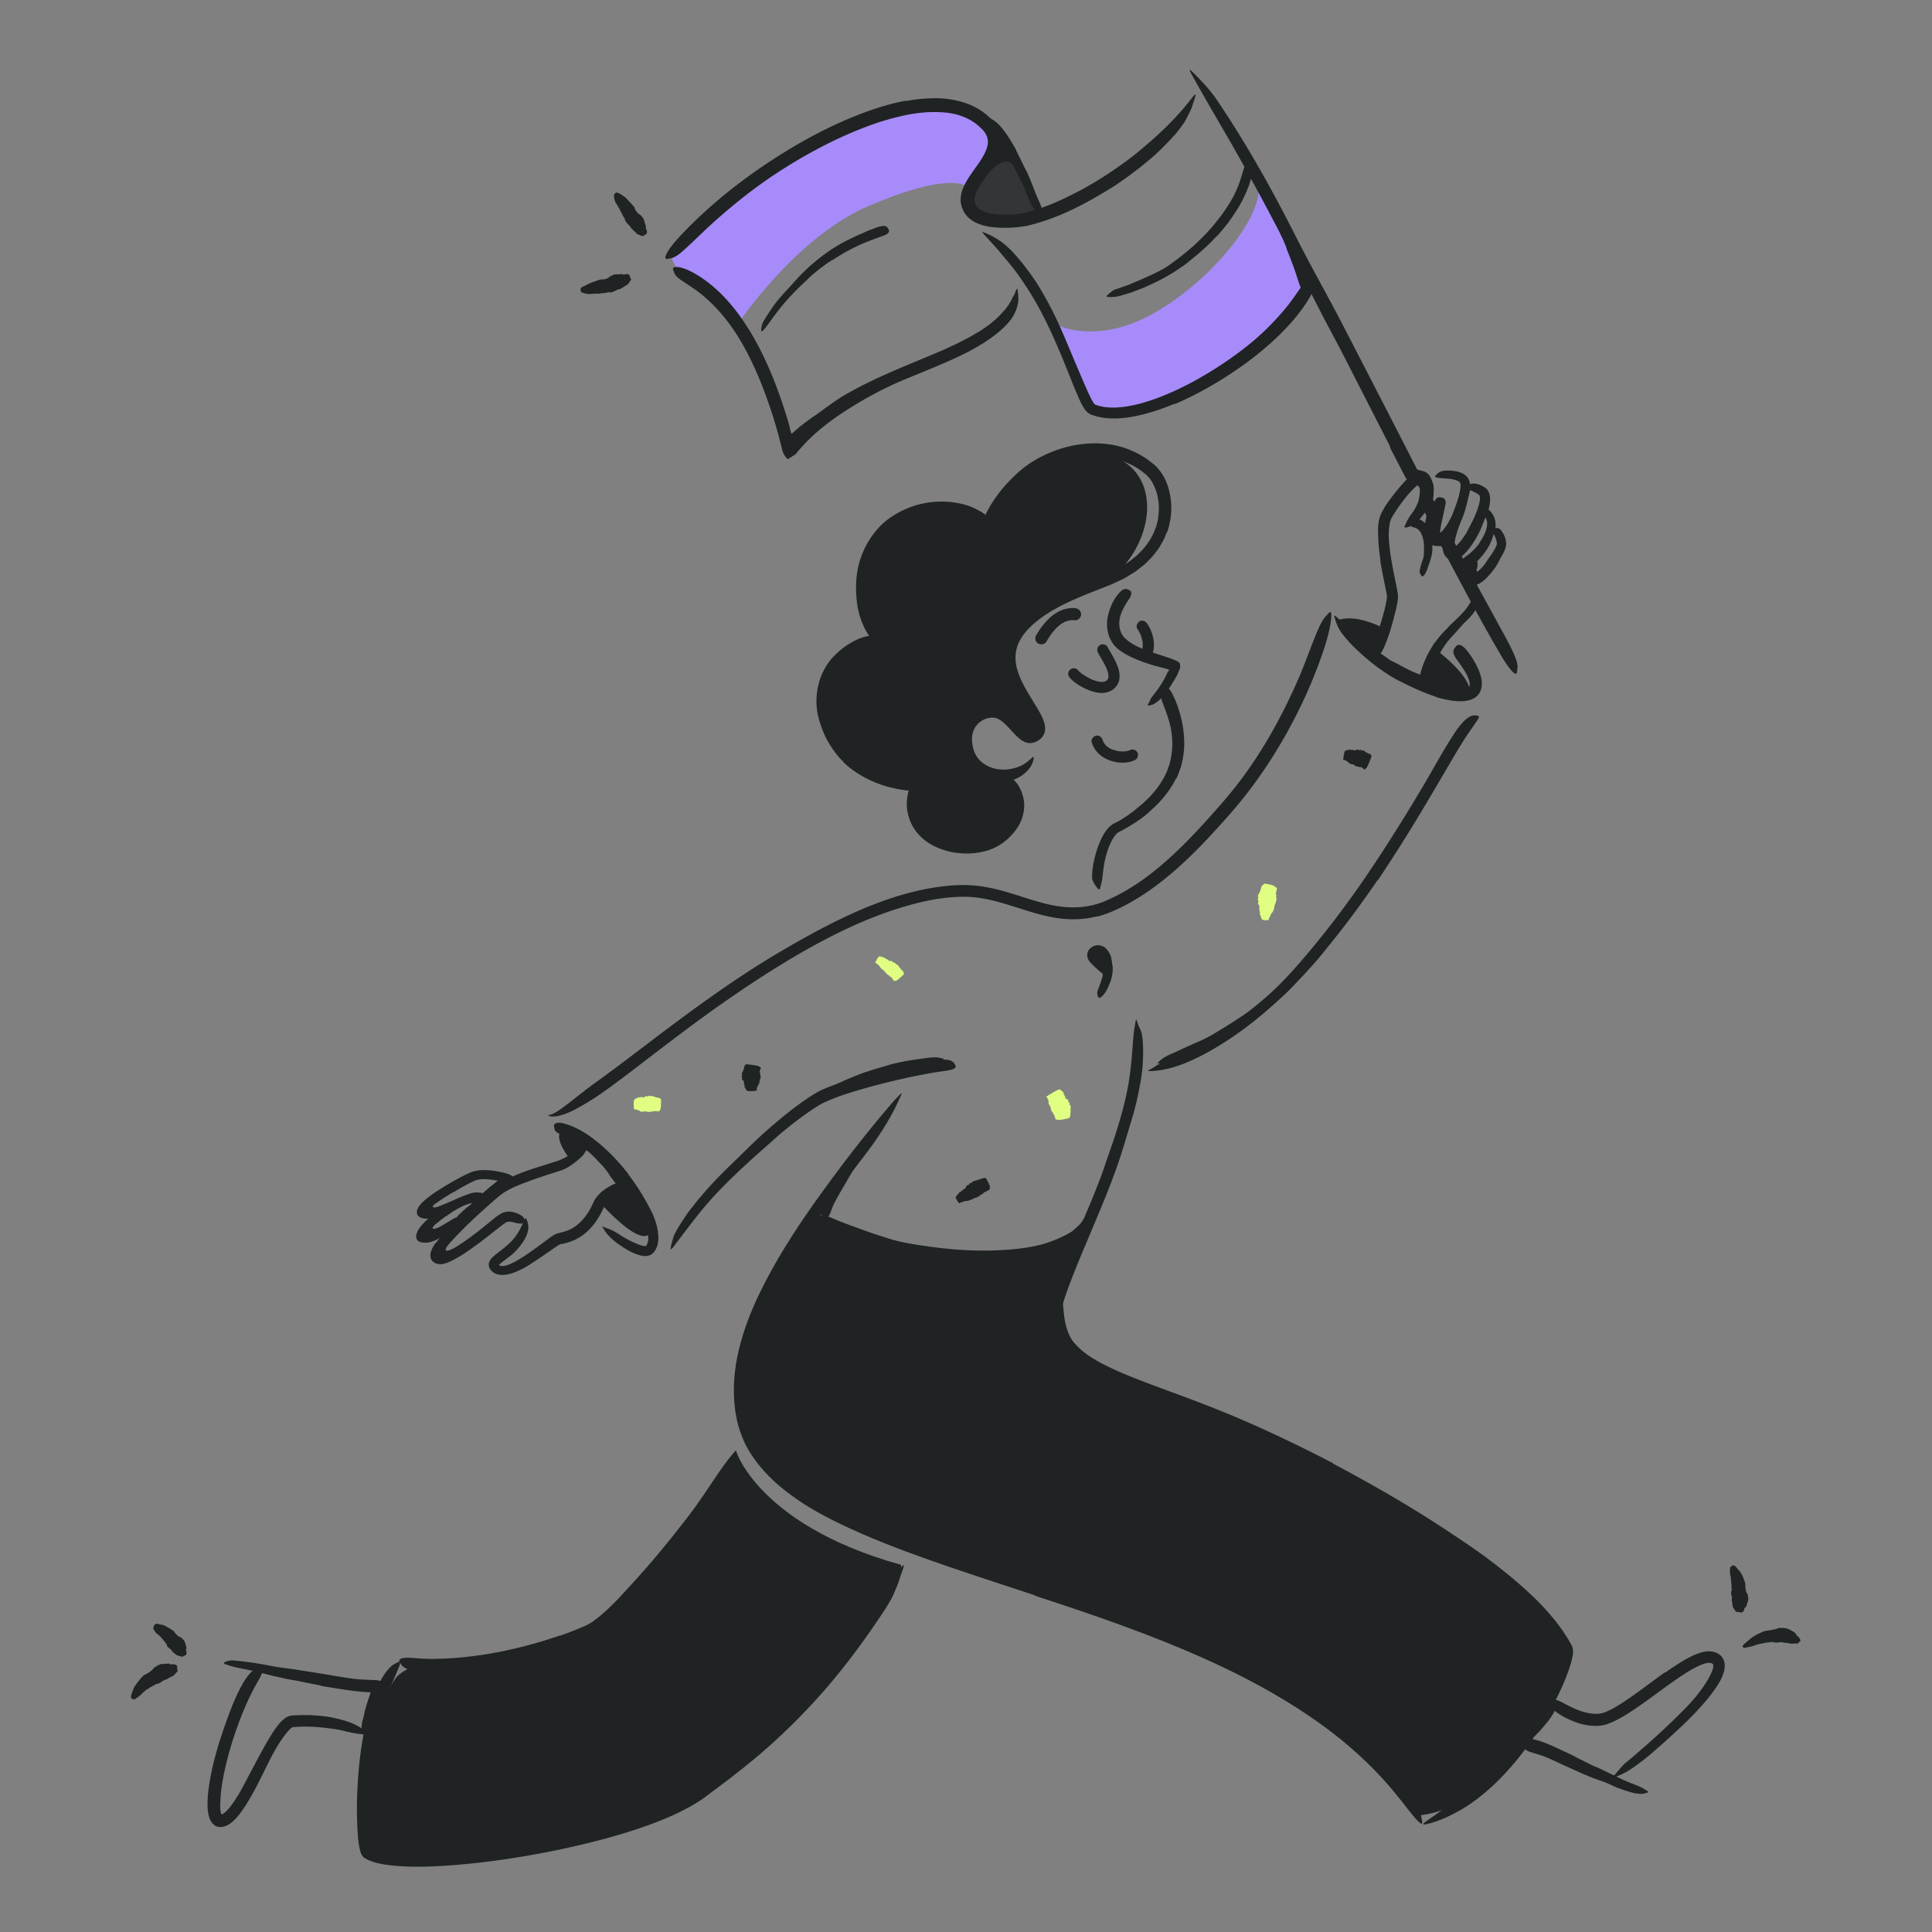 <svg xmlns="http://www.w3.org/2000/svg" width="520" height="520" fill="none"><rect width="100%" height="100%" fill="#808080" stroke="none"/><path fill="#1F2323" d="M327.51 63.53 326 65.11c-.5.52-1.06 1-1.58 1.49-.54.49-1.05 1-1.6 1.46l-1.68 1.38c-.8.69-1.61 1.36-2.47 1.97-3.02 2.16-6.26 4.02-9.66 5.48l-1.12.52c-.38.17-.77.29-1.15.44-.77.29-1.53.59-2.29.88-1 .3-2.01.61-3.01.91-1.02.27-2.08.34-3.14.31-.69-.17-.58-.15-.12-.62.23-.25.57-.51.97-.83.2-.15.42-.33.65-.45.24-.11.5-.21.78-.28l2.87-1c.95-.35 1.87-.79 2.81-1.17 1.86-.81 3.75-1.6 5.58-2.56 2.23-1.08 4.27-2.7 6.27-4.25 1.11-.84 2.13-1.8 3.21-2.68 1-.98 2.04-1.91 3-2.93l1.75-1.9c.57-.64 1.09-1.33 1.63-2 1.63-2.04 3.1-4.22 4.34-6.5.46-.89.83-1.82 1.22-2.74.39-.91.62-1.88.95-2.8.13-.41.26-.82.36-1.24.46-1.54.79-1.98 1.56-2.14.18-.04.36-.1.52-.11.56-.02.78.75.59 2.01-.62 3.73-2.26 7.43-4.35 10.79-.79 1.24-1.63 2.46-2.51 3.64-.95 1.13-1.81 2.32-2.84 3.38l-.05-.04h.02Z"/><path fill="#1F2323" d="M267.84 36.55s3.33 3.11 6.1 8.05c2.77 4.94 6.36 13.08 6.36 13.08s-18.22 3.34-19.85-2.87c-1.62-6.21 5.58-9.76 6.12-12.88.54-3.12 1.27-5.38 1.27-5.38Z" opacity=".8"/><path fill="#1F2323" d="M274.71 46.02c-3.03-3.06-4.46-3.93-8.9.82-4.04 4.33 4.44-10.29 4.44-10.29l4.45 9.46.01.01Z"/><path fill="#A78BFA" d="M283.68 86.63c-.49.75 10.92 6.46 26.28-2 15.22-8.38 28.2-24.37 28.76-32.84.3-4.43 14.54 24.47 14.54 24.47s-17.79 21.7-32.07 27.66c-14.28 5.96-26.01 9.27-28.06 5.2-2.05-4.07-9.46-22.49-9.46-22.49h.01Zm-23.06-36.3c-.74-.59-5.94-3.95-27.14 5.25-19.23 8.35-34.5 31.05-34.5 31.05s-5-5.09-8.39-7.88c-3.39-2.79-10.89-6.8-9.58-10.57 1.31-3.77 19.66-17.2 22.56-19.19 2.9-1.99 20.44-13.91 26.18-15.49 5.74-1.57 20.56-6.33 26.27-4.49 5.71 1.84 10.79 5.75 11.74 8.57.95 2.82-7.14 12.74-7.14 12.74v.01Z"/><path fill="#1F2323" d="M346.25 66.69c-.62-1.59-1.34-3.17-2.08-4.73-.27-.57-.59-1.12-.86-1.7-.94-2.04-1.92-4.07-2.9-6.09-.45-.89-.9-1.79-1.35-2.67l-.85-1.71c-.28-.58-.45-1.2-.67-1.8-.12-.38-.04-.36.22-.11.24.26.75.69 1.15 1.31 1.3 2.22 2.7 4.38 3.93 6.68.73 1.38 1.67 2.71 2.5 4.08.91 1.51 1.72 3.08 2.53 4.66.48.98.95 1.97 1.39 2.98.68 1.52 1.2 3.11 1.78 4.66.2.61.43 1.21.68 1.81.23.6.43 1.21.64 1.83.09.27.2.54.25.82.2 1.05.04 1.42-.62 1.73-.15.07-.3.15-.46.2-.52.15-1.03-.2-1.33-.88-.8-2.03-1.36-4.15-2.16-6.27-.59-1.57-1.18-3.17-1.85-4.76l.05-.03.01-.01Zm-133.73 49.88c.05.31.04.34.02.57.06-.06.12-.07.21-.14l.07-.05.04-.03s.02-.01.09-.08l.68-.58c.56-.47 1.09-.99 1.67-1.44 2.03-1.61 4.15-3.11 6.37-4.45.98-.6 1.97-1.2 2.96-1.76.65-.35 1.29-.71 1.97-1 .34-.14.7-.25 1.05-.36.36-.08.72-.16 1.09-.25.45-.09.43.05.13.36s-.84.82-1.5 1.3c-2.53 1.33-4.88 3.03-7.3 4.68-1.47.97-2.82 2.22-4.17 3.41l-.9.8-.45.4-.22.2c-.08.06-.13.13-.27.27-.96.9-1.92 1.87-2.84 2.76-.07-.61-.13-1.2-.23-1.87l-.11-.78-.15-.65c-.1-.43-.2-.9-.27-1.14-.16-.58-.34-1.16-.52-1.74-.58-1.75-1.22-3.51-1.94-5.21-.56-1.32-1.28-2.55-1.89-3.85-.14-.29-.29-.55-.41-.85-.46-1.08-.45-1.53.02-1.96.11-.1.21-.21.32-.28.4-.22.87.07 1.31.79 1.35 2.16 2.41 4.65 3.36 7.2.36.95.69 1.91 1 2.88.17.48.31.98.47 1.47l.39 1.35-.05.02v.01Zm203.96 346.92c-.46.58-.94 1.15-1.43 1.7-.17.21-.34.42-.52.62-.65.69-1.32 1.36-2.01 2l-.9.87c-.39.36-.79.72-1.23 1.02-.14.09-.17.02-.13-.14.05-.16.15-.42.35-.65.68-.84 1.4-1.61 2.17-2.36.46-.45.85-1 1.25-1.52.44-.57.88-1.15 1.3-1.74.26-.36.51-.73.75-1.11.36-.57.72-1.14 1.02-1.74.22-.47.37-.97.52-1.46l.09-.33c.12-.41.3-.47.67-.4.08.01.17.02.25.04.24.06.44.34.37.66-.2.95-.67 1.85-1.21 2.7-.4.64-.84 1.24-1.29 1.84h-.02Zm-315.82-5.1c-.24.64-.48 1.29-.68 1.95-.08.24-.1.49-.18.73-.26.85-.6 1.68-.83 2.55-.11.38-.17.77-.22 1.16-.06.5-.16.99-.4 1.47-.13.14-.24.11-.46-.05-.21-.16-.47-.44-.51-.75-.1-.54-.04-1.06.04-1.58s.2-1.04.37-1.54c.2-.61.26-1.26.42-1.89.18-.69.39-1.37.6-2.05.14-.42.27-.83.41-1.25.2-.63.44-1.25.62-1.89.13-.49.19-1.01.3-1.51.02-.11.03-.23.07-.33.13-.4.3-.48.77-.39.11.02.22.04.32.06.35.1.57.36.57.68.01.94-.2 1.82-.5 2.69l-.66 1.95h-.04l-.01-.01Zm118.31-131.34s19.66 10.96 41.5 11.33c21.84.37 31.73-6.33 31.73-6.33s-9.93 18.25-6.33 27.72c3.6 9.47 35.02 19.79 35.02 19.79s50.52 17.82 74.16 38.54c23.64 20.72 27.84 24.37 26.75 28.07-1.09 3.7-13.91 29.83-23.87 36.17-9.96 6.34-16.22 6.24-16.22 6.24s-21.76-27.76-43.39-37.82c-21.63-10.06-71.73-27.41-74.02-28.15-2.29-.74-51.66-15.09-60.87-32.16-9.21-17.07 1.65-40.93 1.65-40.93l13.89-22.47Z"/><path fill="#1F2323" d="M198.2 390.44c-.94-2.22 3.98 19.54 44.28 30.72 1.36.38-10.48 23.27-20.94 33.15-2.39 2.26-27.07 24.73-32.85 28.16-5.79 3.43-24.01 10.81-34.38 13.02-10.37 2.21-50.4 7.35-55.13 3.98-4.73-3.37 1.94-43.63 8.21-48.72 6.27-5.09 13.28-2.14 25.3-4.18 12.02-2.04 28.14-8.66 28.14-8.66l26.05-30.1 11.32-17.36v-.01Zm97.2-64.52c-.58.82-1.16 1.62-1.8 2.38-.22.28-.42.59-.67.85-.86.94-1.81 1.79-2.82 2.54-.43.35-.9.66-1.34.99-.29.2-.61.36-.93.52-.33.14-.67.25-1.01.35-.21.06-.22-.03-.11-.22s.31-.53.59-.79c.48-.52 1.01-.9 1.51-1.34.5-.44 1-.89 1.49-1.35.61-.54 1.05-1.28 1.53-1.96.51-.76 1.01-1.54 1.45-2.35.27-.5.55-1 .8-1.51.38-.78.76-1.57 1.02-2.4.2-.64.24-1.33.36-1.98.03-.14.03-.29.06-.44.12-.53.32-.65.92-.61.14 0 .27.01.41.03.45.07.75.39.77.83.09 1.32-.3 2.6-.83 3.82-.39.91-.86 1.8-1.36 2.67l-.05-.02.01-.01Zm-70.72-7.55c.67-1.05 1.33-2.11 2.09-3.13.27-.37.48-.78.76-1.15.99-1.29 2.03-2.54 3.09-3.75.49-.52.93-1.08 1.41-1.61.58-.7 1.2-1.36 1.9-1.94.22-.18.3-.05.29.25-.02.3-.1.79-.36 1.24-.96 1.56-1.74 3.19-2.94 4.55-.68.85-1.17 1.88-1.71 2.84-.6 1.06-1.22 2.12-1.86 3.18l-1.15 1.98c-.56 1.01-1.17 2.01-1.68 3.05-.4.81-.67 1.67-1.02 2.51-.08.19-.13.38-.22.56-.35.66-.63.76-1.33.5-.16-.06-.33-.11-.48-.19-.52-.25-.76-.76-.62-1.28.41-1.55 1.16-2.97 1.95-4.41.59-1.08 1.22-2.14 1.85-3.23l.06.03h-.03Zm-93.06 3.35c-.7.56-1.4 1.15-2.09 1.75-.25.22-.47.47-.72.69-.9.76-1.81 1.53-2.7 2.29-.42.33-.8.69-1.2 1.03-.25.22-.5.46-.79.66-.14.1-.27.21-.43.29-.15.09-.37.09-.54.13-.23.03-.25-.08-.21-.37.02-.2.05-.39.07-.55.04-.18.13-.33.26-.46.94-.86 1.86-1.83 2.98-2.63.66-.49 1.21-1.14 1.82-1.72.67-.63 1.36-1.25 2.06-1.86l1.3-1.12c.66-.56 1.35-1.1 2.04-1.64l.78-.66c.26-.22.52-.45.83-.64.13-.09.25-.19.39-.27.55-.27.81-.21 1.03.18.05.09.11.18.15.27.13.32 0 .67-.26.87-.94.73-1.78 1.37-2.65 2.05-.69.55-1.4 1.11-2.09 1.7l-.03-.03v.04Zm32.26-5.78c-.51-.73-1.06-1.43-1.65-2.11-.21-.25-.47-.45-.69-.69-.77-.86-1.57-1.71-2.42-2.51-.38-.36-.8-.66-1.21-.97-.54-.38-1.11-.71-1.54-1.27-.14-.17-.04-.27.22-.35.24-.06.71-.18 1.08-.03 1.23.64 2.42 1.38 3.42 2.37.58.61 1.3 1.1 1.93 1.68.69.64 1.34 1.33 1.96 2.03.38.44.76.88 1.12 1.33.57.67 1.06 1.4 1.6 2.08.41.54.92.99 1.37 1.52.1.11.22.21.3.34.32.46.28.7-.19 1.09-.11.09-.21.19-.32.27-.38.27-.82.27-1.13.02-.92-.76-1.61-1.68-2.34-2.61-.54-.69-1.01-1.45-1.57-2.14l.04-.04.02-.01Z"/><path fill="#1F2323" d="M162.02 324.25s9.13 10.21 12.38 8.17c3.02-1.9-4.68-12.34-5.72-13.18-1.03-.83-6.65 5.01-6.65 5.01h-.01Zm-8.6-12.39c-.12.08-3.83-4.65-2.74-7 1.09-2.35 7.44 3.13 7.44 3.13l-4.69 3.87h-.01Zm79.63-23.31c1.67-.59 3.38-1.08 5.09-1.58.63-.17 1.24-.39 1.87-.55 2.23-.53 4.47-1 6.75-1.29l3.02-.42c.64-.09 1.3-.12 1.95-.13.65-.02 1.31.18 1.96.29.4.09.34.2.01.44-.23.16-.47.32-.68.46-.14.09-.29.18-.45.27-.08.05-.16.08-.24.14l-.26.06c-1.25.36-2.5.45-3.77.63-.63.06-1.26.19-1.9.25-.64.06-1.28.14-1.93.22-.77.08-1.55.25-2.32.45-.78.19-1.55.41-2.32.62-1.7.44-3.38.94-5.06 1.47-1.03.33-2.07.66-3.09 1.03-1.55.55-3.11 1.11-4.61 1.76-1.17.5-2.27 1.09-3.4 1.64-.25.12-.49.26-.74.37-.94.43-1.28.47-1.65.2-.08-.06-.18-.12-.24-.19-.22-.24.07-.64.72-1.04 1.94-1.19 4.09-2.22 6.29-3.17 1.64-.7 3.31-1.35 4.99-1.97l.02.04h-.01Zm105.16-14.86c-2.05 1.4-4.12 2.76-6.27 3.98-.78.46-1.52.97-2.32 1.39-2.79 1.52-5.67 2.87-8.59 4.11-1.28.58-2.6 1.1-3.89 1.62-.84.32-1.67.65-2.53.92-.43.14-.87.22-1.31.32-.44.11-.88.19-1.35.19-.58.02-.5 0-.12-.35.37-.4 1.06-1.05 1.96-1.5.78-.47 1.62-.76 2.43-1.14l2.43-1.14c1.63-.73 3.27-1.45 4.93-2.19 1.98-.88 3.87-2.11 5.77-3.25 2.07-1.28 4.12-2.59 6.13-3.97 1.24-.84 2.46-1.73 3.65-2.64.91-.68 1.78-1.41 2.68-2.12.87-.73 1.72-1.48 2.55-2.25.63-.62 1.22-1.25 1.8-1.89.58-.65 1.12-1.32 1.68-1.97.25-.29.49-.58.73-.87.95-1.06 1.38-1.27 2.06-1.08.16.04.33.07.46.13.46.22.37.92-.23 1.83-1.76 2.7-4.17 5.07-6.71 7.28-.93.84-1.93 1.6-2.9 2.39-1 .76-2 1.52-3.01 2.25l-.04-.05h.01Zm40.19-91.47c-.92-.51-1.82-1.07-2.71-1.63-.32-.21-.66-.39-.97-.62-1.09-.81-2.15-1.65-3.17-2.51-.46-.38-.92-.75-1.37-1.12-.58-.48-1.15-.98-1.63-1.57-.15-.18-.03-.26.22-.26.25.01.67.08 1.03.3.64.39 1.3.76 1.93 1.16.62.41 1.23.84 1.83 1.28.71.55 1.59.92 2.4 1.34.9.46 1.77.97 2.68 1.42.56.27 1.12.55 1.7.8.87.38 1.74.75 2.65 1.02.71.19 1.44.25 2.15.37.16.03.32.03.47.07.58.13.71.33.69.94 0 .14 0 .28-.02.41-.06.46-.39.76-.87.79a8.78 8.78 0 0 1-2.11-.13c-.69-.17-1.36-.41-2.03-.67-.99-.4-1.95-.87-2.89-1.36l.02-.05v.02Z"/><path fill="#1F2323" d="M386.88 175.16s8.75 6.57 8.67 10.85c-.09 4.28-12.73-1.67-12.73-1.67l4.06-9.18Zm-14.69-6.25c-.99-.42-7.77-3.81-12.24-1.91l10.03 9.08 2.21-7.18v.01Zm-76.64-11.06c10.49-5.4 16.38-19.69 11.42-28.8-3.94-7.24-13.18-8.9-23.12-5.08 0 0-9.19 4.79-12.89 9.64-3.7 4.85-4.85 7.81-4.85 7.81s-10-9.15-20.8-3.89-13.42 14.1-13.41 17.49c.01 3.39 1.11 10.99 2.6 13.32s2.89 4.38 2.89 4.38-8.48.06-12.46 5.02c-3.98 4.96-4.48 10.86-3.08 14.82 1.4 3.96 5.48 15.55 16.31 17.81 10.83 2.26 7.4 4.29 7.32 4.85-.08.56 1.9 10.72 8.45 12.35 6.55 1.63 11.89.5 14.23-1.27s4.81-3.01 5.3-6.46c.49-3.45-.5-8.73-.5-8.73l-3.43-2.89s-6.14.4-8.34-5.31.45-9.14 2.23-10.34c1.78-1.2 3.42-1.82 5.8 0s6.45 6.84 8.04 6.28c1.59-.56 3.3-2.35 2.59-4.02-.71-1.67-5.77-9.81-6.49-11.58-.72-1.77-2.86-6.65-.92-10.17 1.94-3.53 7.25-8.44 7.25-8.44l10.27-5.44 5.62-1.33-.03-.02ZM86.3 453.66c-2.18-.4-4.36-.88-6.54-1.32-.8-.16-1.6-.23-2.4-.41l-4.2-.94-4.18-1.05c-1.24-.29-2.49-.56-3.72-.8-1.59-.3-3.18-.67-4.7-1.24-.48-.18-.35-.42.13-.63.48-.2 1.33-.44 2.25-.36 3.27.33 6.51.75 9.75 1.42 1.93.42 3.99.61 5.99.9l6.61 1.04 4.07.68c2.06.32 4.12.7 6.18.94 1.6.19 3.19.19 4.79.28.35.02.7 0 1.05.05 1.31.14 1.68.49 1.81 1.39.03.21.08.42.08.62.01.68-.61 1.16-1.58 1.24-2.88.13-5.82-.25-8.79-.67-2.2-.32-4.4-.71-6.61-1.06v-.08h.01Z"/><path fill="#1F2323" d="M59.25 485.33c-.01.96.04 1.92.21 2.64.03.21.1.34.28.34.06 0 .11-.02.17-.04l.2-.12c.1-.06.22-.17.33-.25.45-.35.89-.85 1.33-1.36.86-1.06 1.66-2.27 2.42-3.51.95-1.57 1.75-3.24 2.64-4.88 1.56-2.9 3.07-5.86 4.74-8.79.84-1.46 1.7-2.92 2.73-4.34.53-.71 1.07-1.41 1.8-2.07.16-.17.39-.32.59-.48.19-.16.46-.3.72-.43.24-.14.6-.22.92-.28.31-.05.45-.03.69-.06 3.04-.2 6.09-.08 9.06.34 1.9.32 3.8.74 5.63 1.38.46.15.91.35 1.36.52.44.21.88.42 1.31.66.43.25.86.48 1.26.77.41.27.74.69 1.1 1.02.82.97.62.84-.35.54-1.06-.21-2.9-.31-4.87-.81-1.75-.48-3.55-.8-5.36-.99-1.8-.22-3.62-.4-5.43-.41-.91-.02-1.81.01-2.72.06l-.68.05-.34.02h-.17l-.02.01h-.01c0 .08-.08-.7-.04-.37v.2c.06.23.07.17.06.16-.03.02-.06.04-.1.06-.06 0-.2.12-.31.19-.5.37-1.08 1.04-1.61 1.73-.54.7-1.06 1.47-1.57 2.25-2.44 3.79-4.29 8.27-6.56 12.47-1.01 1.86-2.05 3.71-3.29 5.5-.61.9-1.3 1.78-2.11 2.62-.4.42-.85.83-1.39 1.19-.26.17-.66.44-1.03.56-.19.07-.38.14-.57.2l-.59.12c-.38.04-.78 0-1.15-.09-.37-.12-.72-.3-1.01-.56-.6-.5-.96-1.23-1.22-1.98-.54-1.9-.47-3.55-.39-5.22.11-1.66.33-3.28.61-4.89.86-4.86 2.26-9.59 3.86-14.18 1.26-3.57 2.52-7.08 4.3-10.46.4-.74.77-1.48 1.25-2.19 1.78-2.65 2.85-3.18 3.86-3.1.24.02.5.01.68.08.31.11.32.48.13 1.02-.19.55-.55 1.3-1.1 2.2-3.15 5.41-5.63 11.79-7.55 18.31-.7 2.43-1.32 4.89-1.8 7.35-.47 2.46-.84 4.97-.84 7.32h-.08l.02-.02Zm364.7-12.47 4.87 2.4c.59.29 1.23.48 1.82.78 2.09 1.04 4.21 2.02 6.32 3.04.94.44 1.91.81 2.87 1.18 1.24.46 2.44 1.02 3.57 1.79.35.24.24.37-.18.5-.42.12-1.19.37-1.96.27l-1.02-.14-.51-.07-.49-.14c-.65-.18-1.3-.38-1.94-.59-1.28-.43-2.56-.87-3.78-1.51-1.46-.74-3.11-1.18-4.66-1.78-1.71-.67-3.4-1.39-5.07-2.16l-3.09-1.41c-1.56-.7-3.1-1.48-4.68-2.12-1.22-.51-2.51-.82-3.77-1.24-.28-.09-.56-.15-.83-.27-.99-.43-1.19-.81-.96-1.77.05-.22.09-.44.16-.65.25-.71.91-1.06 1.7-.92 2.35.42 4.53 1.43 6.74 2.42 1.63.77 3.28 1.54 4.92 2.31l-.03.08Z"/><path fill="#1F2323" d="M448.18 450.18c2.01-1.4 4.05-2.79 6.32-4 1.15-.59 2.34-1.15 3.77-1.51.73-.16 1.51-.3 2.45-.16.87.11 1.98.54 2.65 1.36.5.58.77 1.34.83 2.11.05.78-.06 1.36-.19 1.89-.28 1.06-.7 1.95-1.17 2.79-1.69 2.89-3.77 5.28-5.9 7.62-2.15 2.31-4.42 4.48-6.73 6.59-2.06 1.87-4.13 3.73-6.24 5.51a64.05 64.05 0 0 1-4.23 3.25c-.74.5-1.47 1.01-2.27 1.43-.8.41-1.61.8-2.46 1.12-1.09.34-.98.16-.33-.58.37-.42.81-.94 1.3-1.51.27-.3.54-.66.86-.98.33-.31.68-.63 1.07-.94 1.37-1.1 2.68-2.27 4.01-3.44 1.34-1.14 2.67-2.32 3.97-3.51 2.61-2.39 5.18-4.85 7.67-7.38 1.49-1.52 2.92-3.15 4.2-4.89 1.26-1.72 2.47-3.58 3.12-5.35.17-.45.28-1 .27-1.24a.697.697 0 0 0-.24-.57c-.14-.13-.44-.21-.82-.23-.39 0-.88.08-1.37.23-2.02.65-4.1 1.94-6.08 3.23-2.46 1.63-4.86 3.4-7.28 5.17-1.83 1.34-3.68 2.68-5.59 3.96-1.92 1.27-3.86 2.51-6.06 3.46-.85.36-1.75.69-2.77.82-.99.12-1.9.12-2.85.02-1.88-.17-3.69-.72-5.36-1.47-.74-.32-1.45-.66-2.16-1.06-2.56-1.52-3.09-2.35-3.08-3.4 0-.24-.03-.5.03-.71.17-.67 1.45-.43 3.21.54 2.61 1.42 5.32 2.68 8 2.89.33.04.67.03 1 .04.31-.02.71 0 .92-.07.5-.06 1.12-.26 1.76-.54 1.28-.54 2.62-1.31 3.93-2.15 3.92-2.53 7.77-5.54 11.77-8.42l.05.06.02.02Z"/><path fill="#1F2323" d="M358.76 393.92c10.7 5.65 21.2 11.72 31.3 18.43 3.69 2.44 7.38 4.9 10.92 7.58 4.21 3.2 8.32 6.56 12.15 10.28.95.94 1.9 1.88 2.78 2.89.91.97 1.77 2.02 2.62 3.05.44.51.82 1.07 1.23 1.61.4.54.81 1.08 1.17 1.66.37.57.75 1.13 1.11 1.71l1.06 1.88c.13.22.14.48.22.71.06.24.04.49.06.74.03.27-.02.45-.03.63-.02.18-.04.38-.07.55-.12.69-.29 1.34-.46 1.97-.37 1.26-.8 2.48-1.26 3.67-.93 2.39-2.02 4.69-3.19 6.95-3.24 6.16-7.09 12.05-11.64 17.27-2.93 3.34-6.15 6.49-9.77 9.13a39.453 39.453 0 0 1-5.71 3.55c-.99.53-2.03.96-3.04 1.43-1.05.38-2.09.81-3.17 1.1-2.69.75-2.4.29-.45-1.02 1.96-1.35 5.34-3.82 9.2-6.74 6.47-4.81 11.97-10.93 16.56-17.68 2.29-3.38 4.35-6.94 6.14-10.62a63.9 63.9 0 0 0 2.42-5.6c.34-.94.67-1.9.91-2.82.13-.46.23-.92.29-1.33l.05-.4c0-.05-.01-.1-.01-.16-.24-.42-.48-.85-.72-1.28-.24-.48-.58-.91-.87-1.36-1.43-2.13-3.14-4.15-5.01-6.06-1.85-1.92-3.83-3.78-5.87-5.58-4.11-3.57-8.52-6.88-12.97-10.05-9.8-6.97-20.17-13.21-30.75-19.04-6.52-3.58-13.14-6.98-19.85-10.18-5.09-2.42-10.23-4.75-15.42-6.92-5.19-2.17-10.47-4.13-15.73-6.08-4.09-1.52-8.17-2.97-12.2-4.65-4.01-1.7-8.04-3.53-11.64-6.43-.41-.3-.76-.68-1.14-1.01-.38-.34-.75-.69-1.09-1.09-.34-.4-.7-.76-1.02-1.2-.33-.45-.63-.91-.89-1.4-.99-1.8-1.34-3.43-1.53-4.77-.18-1.34-.16-2.43-.07-3.31.19-1.77.7-2.74 1.3-3.43.27-.31.58-.72.81-.86.41-.23.48.37.62 1.6.16 1.22.21 3.13.76 5.41.42 1.67 1.06 3.26 2.02 4.49 1.04 1.28 2.36 2.48 3.83 3.52 2.99 2.07 6.49 3.71 10.1 5.23 7.27 3 15.01 5.61 22.65 8.62 11.4 4.45 22.47 9.71 33.33 15.32l-.03.09h-.01Zm-94.94-54.1c-3.97-.11-7.91-.46-11.82-.99-1.43-.18-2.86-.33-4.28-.58-4.99-.92-9.9-2.21-14.69-3.86l-3.18-1.11c-1.04-.42-2.1-.78-3.13-1.24-1.33-.54-2.64-1.12-3.94-1.75-.64-.33-1.26-.69-1.87-1.09-.31-.19-.6-.41-.89-.62-.28-.23-.52-.54-.77-.82-.57-.78-.51-.63.35-.63.93-.1 2.45-.08 3.91.53 2.57 1.14 5.21 2.09 7.86 3.04 2.64 1 5.34 1.87 8.07 2.73 3.28 1.03 6.83 1.53 10.3 2.03 3.82.55 7.67.93 11.54 1.07 2.38.07 4.76.11 7.14-.01 3.59-.17 7.22-.47 10.69-1.27 2.7-.61 5.24-1.59 7.61-2.78.53-.25 1.01-.56 1.51-.84.48-.25.86-.47 1.18-.64.33-.17.63-.25.88-.32.49-.14.89-.09 1.34.1.2.09.44.15.61.25.29.18.32.51.12.97-.2.46-.64 1.08-1.35 1.64-2.14 1.64-4.63 2.82-7.2 3.69-2.58.87-5.26 1.45-7.95 1.86-4 .61-8.04.79-12.04.73v-.09Zm-143.78-12.48c-.73.51-1.45 1.06-2.14 1.63l-.26.22-.13.11h-.03l-.12.09c-.09.06-.19.13-.29.22-.16.14-.17.23-.33.4-.12.14-.34.35-.3.55.12.25.36.19.62.14.27-.06.62-.19 1.02-.36l.25-.13.35-.19.7-.4c.46-.28.93-.55 1.39-.83.6-.36 1.19-.74 1.86-1.05.34-.13.69-.3 1.12-.3.22.01.43.02.68.07.24.04.48.25.71.36.3.14.35.35.27.4-.08.08-.26.07-.43.2-.18.07-.33.59-.44.91-.06.17-.12.41-.2.56-.1.13-.21.24-.35.32-1.06.53-2.26 1.22-3.48 1.87l-.94.48c-.51.27-1.16.61-1.72.88-1.15.56-2.26.96-3.02.97-.49.03-.9 0-1.29-.07-.41-.07-.75-.2-1.19-.57-.29-.46-.36-.79-.33-1.15.01-.35.13-.74.32-1.16.41-.97 1.5-2.2 2.63-3.24.28-.27.56-.52.85-.77l.56-.48c.38-.31.76-.61 1.14-.91.95-.73 1.94-1.39 2.95-2.02a29.07 29.07 0 0 1 4.87-2.42c.67-.23 1.3-.53 2.14-.66.79-.11 1.57-.07 2.34.11.34.08.67.16 1 .31.62.26.94.63 1.1.92.16.31.14.57 0 .86-.06.13-.12.27-.2.37-.31.34-.79.25-1.41.1-.88-.28-1.92-.42-2.73-.26-.3.06-.9.28-1.41.47-.52.22-1.05.44-1.57.7-1.55.77-3.1 1.71-4.54 2.79l-.04-.05.02.01Z"/><path fill="#1F2323" d="M122.08 320.82c-1.02.6-2.03 1.21-3.01 1.86-.49.32-.97.65-1.45.99l-.18.13c-.06.04-.13.1-.13.09l-.09.05-.19.12c-.2.14-.27.27-.46.47-.09.09-.14.24-.07.31.06.07.14.11.23.13.18.04.4.01.65-.04.13-.03.26-.07.41-.11l1-.39 2.14-.9c1.28-.54 2.56-1.14 3.92-1.6.87-.29 1.79-.56 2.8-.61.5 0 1.02.05 1.52.22.25.06.49.2.73.3.22.15.43.33.58.55.35.6.18.55-.41.66-.3.06-.7.23-1.03.33-.34.1-.68.24-1.06.3-1.34.07-2.94.66-4.51 1.33-.8.35-1.61.7-2.42 1.06l-1.26.53-1.52.58c-1.77.68-3.46 1.04-4.56.69-.58-.15-1.16-.42-1.44-1.09-.18-.65-.01-1.11.27-1.69.33-.61.89-1.29 1.65-1.94.68-.61 1.67-1.36 2.05-1.62a55.15 55.15 0 0 1 3.11-2.03c1.29-.79 2.61-1.54 3.93-2.27a42.89 42.89 0 0 1 3.11-1.55c.53-.24 1.16-.45 1.77-.57.61-.11 1.23-.17 1.83-.17 1.87-.02 3.65.23 5.4.66.38.1.76.18 1.14.31 1.4.47 1.75.9 1.77 1.58 0 .16.03.33 0 .47-.09.49-.76.6-1.75.4-1.45-.34-2.93-.67-4.39-.85-1.44-.19-2.91-.22-4 .14-.84.29-1.97.9-2.98 1.44-1.04.56-2.07 1.16-3.08 1.79l-.04-.05.02-.01Zm133.42-94.89c2.5.74 5.24.9 7.88.44.49-.06.93-.25 1.39-.38.23-.08.46-.13.68-.22.22-.1.43-.19.65-.28 1.53-.62 3.03-1.46 4.19-2.68 1.17-1.2 2.06-2.7 2.47-4.36.35-1.47.31-3.04-.13-4.49-.6-1.86-1.68-3.52-2.93-5.25-.39-.55-.32-.51.23-.3.51.25 1.84.42 2.84 1.4.25.19.43.43.63.67.2.23.41.47.58.73.35.51.58 1.1.87 1.66.25.58.4 1.2.59 1.81.12.62.21 1.26.23 1.9.03 2.57-.89 5.09-2.44 7.04l-.7.87-.79.8c-.49.57-1.12.98-1.69 1.48-.6.44-1.26.82-1.9 1.19-.68.29-1.35.65-2.05.85-3.09.99-6.28 1.13-9.39.62-1.9-.33-3.77-.92-5.5-1.82-2.62-1.32-4.91-3.54-6.1-6.32-.91-2.14-1.29-4.55-.88-6.84.07-.51.15-1 .31-1.49.27-.91.56-1.46.88-1.78.34-.31.69-.42 1.12-.41.2 0 .4-.02.58.02.58.12.77.99.55 2.14-.68 3.43-.45 6.64 1.56 9.07 1.45 1.82 3.76 3.16 6.27 3.85l-.02.08h.02Z"/><path fill="#1F2323" d="M227.11 205.17c-1.47-1.4-2.69-3.01-3.75-4.71-1.07-1.69-1.9-3.53-2.5-5.43l-.34-1.04-.27-1.06c-.21-.7-.3-1.43-.39-2.16-.57-5.14 1.02-10.55 4.67-14.25 1.57-1.62 3.38-2.97 5.37-4.01 1.29-.64 2.67-1.24 4.21-1.36.76-.03 1.57-.01 2.33.27.75.27 1.46.71 1.94 1.33.59.78.38.68-.41.62-.37-.07-.98.1-1.5.23-.57.22-1.08.44-1.66.55-.26.08-.51.12-.77.21-.27.07-.53.11-.8.2l-.81.27-.81.35c-1.08.51-2.11 1.17-3.1 1.9-.99.73-1.9 1.58-2.67 2.49-.21.22-.38.46-.55.7-.18.23-.35.48-.5.75-.31.53-.66 1.05-.9 1.63-1.35 2.72-1.35 6.05-.73 9.11.7 3.39 2.28 6.67 4.55 9.37 1.4 1.67 3.04 3.11 4.9 4.31 2.8 1.82 5.99 3.13 9.28 3.8 2.56.54 5.16.56 7.73.49.57 0 1.12-.08 1.7-.1 2.12-.06 2.81.14 3.34.89.12.17.27.33.35.49.26.51-.59 1.19-2.22 1.51-4.84.84-10.23.47-15.34-1.22-3.79-1.27-7.39-3.24-10.39-6.08l.05-.06-.01.01Z"/><path fill="#1F2323" d="M241.63 141.84c-.75.44-1.36 1.03-2.04 1.57-.59.6-1.22 1.17-1.73 1.89l-.81 1.03c-.25.36-.46.75-.69 1.12-.22.38-.47.74-.67 1.13l-.54 1.2c-.13.29-.26.59-.38.89l-.26.93c-.16.62-.4 1.23-.49 1.87l-.36 1.67c-.08.56-.12 1.14-.18 1.7-.02.29-.07.57-.08.86v.86c.03.57-.03 1.15.05 1.72.15 2.3.74 4.56 1.62 6.71.49.9.89 1.87 1.54 2.67l.9 1.25 1.06 1.11c.23.23.44.49.69.69l.78.61c.52.4 1.02.83 1.58 1.17.55.37 1.09.74 1.63 1.14.56.36 1.15.69 1.72 1.1.66.66.6.56-.23.67-.42.07-.99.08-1.72.09-.35-.01-.77.03-1.15-.09a10.5 10.5 0 0 1-1.18-.42c-.35-.16-.71-.31-1.06-.48-.34-.19-.63-.44-.95-.66l-.94-.69c-.32-.23-.63-.46-.9-.74-.56-.54-1.12-1.08-1.67-1.64l-1.42-1.86c-1.68-2.64-2.71-5.63-3.09-8.68-.42-3.63-.37-7.46.68-11.04 1.17-3.92 3.31-7.52 6.33-10.32 1.87-1.7 4.04-2.97 6.31-3.94 3.43-1.51 7.24-2.09 10.96-1.88 2.88.19 5.78.83 8.38 2.29l.86.46c.27.18.53.37.79.57.48.38.88.7 1.18.99.27.33.45.63.58.9.26.52.25.95.1 1.4-.07.2-.11.42-.2.58-.29.49-1.41.26-2.58-.65-1.84-1.27-3.83-2.25-5.98-2.81-2.15-.57-4.45-.73-6.75-.48-3.4.42-6.83 1.58-9.66 3.59l-.05-.06.02.01Zm74.92 67.65c-1.55 3.11-3.7 5.81-6.17 8.05-.89.83-1.77 1.66-2.73 2.39-1.7 1.27-3.5 2.38-5.33 3.39-.44.25-.95.5-1.33.72-.23.14-.54.4-.8.75-.55.67-1.02 1.53-1.41 2.42-.72 1.58-1.19 3.3-1.53 5.02-.19 1.11-.35 2.22-.47 3.33-.1.55-.08 1.11-.23 1.66-.13.55-.27 1.11-.41 1.67-.19.71-.39.65-.86.05-.23-.3-.58-.74-.87-1.3-.14-.28-.33-.59-.4-.91a4.85 4.85 0 0 1-.08-1.02c.09-2.51.64-4.94 1.42-7.31.41-1.19.88-2.36 1.52-3.51.33-.58.68-1.15 1.14-1.71.2-.28.52-.56.79-.83.13-.14.35-.27.53-.4.19-.13.39-.26.5-.3 2.54-1.22 4.85-2.93 6.99-4.75 2.37-1.97 4.47-4.26 6.02-6.87.52-.79.86-1.65 1.28-2.49.17-.43.31-.88.47-1.32l.23-.66.15-.68c.35-1.37.49-2.78.56-4.21.02-1.43-.09-2.88-.34-4.3-.39-2.21-1.16-4.3-1.95-6.4-.17-.46-.36-.91-.51-1.39-.55-1.77-.53-2.4.2-3.06.16-.15.3-.32.46-.43.51-.35 1.38.16 2.01 1.42.99 1.84 1.74 3.86 2.31 6 .57 2.14.94 4.41 1.02 6.74.07 1.72-.09 3.52-.43 5.27-.22.86-.36 1.75-.7 2.57-.29.84-.58 1.67-.99 2.45l-.07-.03.01-.02Z"/><path fill="#1F2323" d="M303.43 172.37c1.57 1.2 3.7 2.17 5.84 2.97.79.29 1.62.48 2.42.75l3.08 1.02c.19.06.71.24 1.09.41.39.17.8.31 1.11.52.16.1.31.21.43.33.06.06.12.13.17.21.04.08.02.17.04.25.03.34.09.65-.02 1.07-.31.69-.51 1.36-.85 1.96-.24.44-.45.83-.7 1.22-.73 1.21-1.49 2.4-2.35 3.5-.55.71-1.14 1.4-1.84 2-.36.29-.72.58-1.13.82-.19.14-.42.22-.65.29-.23.07-.46.14-.7.18-.6.09-.53-.08-.25-.54.14-.21.3-.57.45-.96.17-.38.4-.71.69-1.07.92-1.11 1.8-2.33 2.57-3.61.37-.65.77-1.29 1.07-1.96.08-.17.16-.33.23-.5l.11-.25a.64.64 0 0 1 .08-.15c.05-.04.11-.1.16-.18.07-.07.12-.16.19-.26-.02-.13-.16-.18-.31-.26a.589.589 0 0 0-.13-.05l-.39-.11-.79-.21c-1.06-.27-2.15-.53-3.21-.86-2.33-.74-4.66-1.59-6.89-2.84-.69-.39-1.36-.83-2-1.36-.62-.52-1.29-1.2-1.7-1.94-1.38-2.2-1.56-4.92-.98-7.28.47-1.83 1.18-3.61 2.34-5.11.26-.31.5-.65.79-.95 1.07-1.12 1.8-1 2.43-.64.15.09.32.16.44.26.2.17.25.43.21.77-.04.34-.18.77-.43 1.18-1.6 2.29-2.88 4.66-2.79 7.03.02.86.22 1.69.58 2.44.07.2.2.36.31.55.11.2.19.29.32.44.25.28.6.58.99.85l-.05.07h.02Zm-8.16 74.25c-3.62.97-7.46 1.01-11.04.43-3.6-.57-6.97-1.66-10.24-2.7-3.27-1.04-6.47-2.04-9.7-2.57-1.61-.26-3.23-.41-4.84-.41-1.63-.02-3.31.11-4.96.29-4.84.52-9.6 1.82-14.26 3.35-8.24 2.73-16.13 6.61-23.76 10.93-7.63 4.34-14.99 9.18-22.21 14.22-6.41 4.49-12.67 9.25-18.85 13.98-3.97 3.04-7.93 6.12-12.02 9.06-1.03.73-2.06 1.46-3.11 2.16-1.06.69-2.14 1.36-3.24 2-2.2 1.26-4.46 2.54-7.1 3.06-1.68.26-2.47-.12-2.38-.2.06-.15.89-.16 2.02-.85 2.28-1.29 5.83-4.44 10.43-7.8 8.21-5.88 16.22-12.26 24.49-18.31 8.26-6.07 16.73-11.97 25.68-17.21 5.35-3.14 10.88-6.23 16.64-8.98s11.76-5.17 17.98-6.79c3.42-.88 6.9-1.56 10.45-1.87 3.5-.35 7.23-.25 10.73.46 7.04 1.34 13.37 4.47 19.99 5.2 4.05.44 8.15-.03 11.89-1.73 3.81-1.66 7.4-3.83 10.77-6.32 5.09-3.8 9.71-8.28 14.08-12.97 2.19-2.35 4.31-4.76 6.43-7.18 2.07-2.42 4.08-4.89 5.93-7.47 5.79-8 10.41-16.59 14.31-25.51.44-.98.84-1.96 1.23-2.95.39-.99.81-1.97 1.18-2.98 2.84-7.49 3.81-9.84 5.19-11.24.31-.32.65-.76.9-.93.43-.28.53.4.38 1.91-.13 1.51-.62 3.81-1.5 6.69-2.7 8.5-6.45 16.92-11.06 25.01-2.31 4.05-4.83 8.01-7.6 11.84-2.74 3.83-5.84 7.54-8.95 10.99-4.65 5.19-9.52 10.31-15.04 14.84-2.76 2.26-5.67 4.37-8.78 6.2-3.12 1.82-6.33 3.44-10.03 4.45l-.04-.07.01-.03Zm75.56-9.82c-3.87 5.66-7.91 11.22-12.23 16.56-1.57 1.95-3.11 3.93-4.78 5.81-5.85 6.63-12.27 12.81-19.43 18.07-3.18 2.32-6.52 4.46-9.97 6.33-4.42 2.35-9.21 4.42-14.3 4.7-1.59.02-1.36 0-.17-.66.3-.17.65-.38 1.05-.63.1-.07.2-.13.3-.23l.33-.18c.23-.12.47-.25.71-.38.5-.26 1.04-.53 1.61-.83.58-.27 1.18-.56 1.81-.85 9.11-3.69 17.25-9.44 24.86-16.01 4.56-3.94 8.71-8.71 12.66-13.47 4.35-5.24 8.47-10.69 12.4-16.29 2.42-3.45 4.76-6.95 7.04-10.49 3.45-5.37 6.84-10.82 10.08-16.29 2.53-4.25 4.82-8.52 7.44-12.7.59-.92 1.14-1.83 1.79-2.74 1.19-1.68 2.17-2.71 3.02-3.29.82-.6 1.52-.75 2.1-.68.28.04.6.06.76.16.28.18.11.52-.25 1.08s-.96 1.41-1.75 2.57c-2.42 3.39-4.61 7.3-6.91 11.18-2.29 3.9-4.62 7.88-7.01 11.84a447.23 447.23 0 0 1-11.1 17.49l-.07-.04.01-.03Zm15.32-63.76c.9-1.29 2.01-2.59 3.11-3.66.4-.39.74-.83 1.14-1.21 1.41-1.34 2.82-2.62 4.02-4.07.54-.64.95-1.36 1.38-2.05.26-.45.48-.93.71-1.4.21-.48.45-.94.83-1.38.23-.27.42-.18.66.2.12.19.26.46.39.78.1.31.09.64.01.98-.35 1.15-.78 2.31-1.47 3.29-.68.98-1.47 1.87-2.33 2.66-1.02.95-1.88 2.07-2.82 3.07-1.05 1.12-2.01 2.14-2.83 3.34-.51.74-.99 1.5-1.43 2.3-.66 1.21-1.3 2.46-1.82 3.75-.4 1.01-.62 2.06-.93 3.11-.07.23-.11.47-.2.69-.15.42-.33.67-.57.79-.23.13-.48.15-.81.11-.15-.02-.31-.02-.44-.05-.46-.11-.72-.61-.75-1.32.22-1.97.93-3.89 1.77-5.81.65-1.42 1.46-2.8 2.33-4.15l.06.03h-.01ZM222.1 296.57l-1.47.79-1.48.93c-.99.63-1.96 1.34-2.93 2.02-1.93 1.42-3.83 2.9-5.69 4.44-1.35 1.13-2.65 2.33-3.97 3.5-4.68 4.1-9.3 8.31-13.6 12.84-1.9 2.01-3.7 4.13-5.41 6.28-2.18 2.76-4.29 5.58-6.42 8.4-.84.78-.71.7-.54-.29.08-.5.27-1.17.5-1.98.21-.83.64-1.7 1.16-2.6.92-1.61 1.97-3.12 3-4.65 1.14-1.43 2.25-2.91 3.46-4.29 2.36-2.81 4.9-5.47 7.55-8.03 3.18-3.05 6.38-6.32 9.74-9.33 3.72-3.27 7.52-6.44 11.72-9.24.65-.43 1.29-.86 2-1.24l1.05-.58 1.09-.49c1.45-.61 2.9-1.13 4.35-1.61 4.41-1.46 8.9-2.57 13.36-3.63 3.47-.81 6.86-1.67 10.4-2.22.77-.14 1.54-.24 2.34-.32 1.47-.15 2.48-.08 3.17.06.7.19 1.09.48 1.37.93.13.21.3.41.36.61.11.34-.15.64-.66.87-.52.23-1.28.36-2.29.51-5.96.81-12.3 2.24-18.59 3.87-2.33.62-4.66 1.29-6.96 2.01-2.27.73-4.61 1.52-6.56 2.5l-.04-.07-.01.01Zm-70.98 38.21-.26.07s-.18.08-.31.16c-.27.15-.58.36-.89.56l-1.89 1.3c-1.28.89-2.57 1.79-3.91 2.65-.97.63-1.93 1.3-2.98 1.85-.93.48-1.89.93-2.94 1.28-1.05.33-2.18.63-3.53.43-.66-.08-1.39-.36-1.93-.86-.28-.22-.55-.53-.75-.97-.2-.46-.23-1.06-.07-1.51.32-.86.8-1.24 1.2-1.63.42-.37.83-.69 1.23-.99 1.42-1.08 2.75-2.15 3.87-3.37 1.43-1.61 2.34-3.42 3.2-5.45.4-.63.35-.57.62.08.33.64.64 1.96.2 3.39-.35 1.27-1.1 2.37-1.85 3.39-.78 1.01-1.64 1.93-2.58 2.7-.93.76-1.91 1.45-2.69 2.08-.18.15-.36.31-.47.43-.06.06-.11.12-.13.14-.02.02-.03.03-.03.02.04 0-.3-.1-.31-.11-.45-.11-.34.06.11-.21.13-.1.05-.05.08-.04 0 .02 0 .04.01.06.04.04.07.09.11.15.17.23.57.42 1.1.37.53-.03 1.12-.19 1.72-.43 1.19-.47 2.37-1.18 3.53-1.91 2.57-1.61 4.98-3.51 7.56-5.38.42-.29.79-.57 1.39-.86.67-.28 1.12-.34 1.58-.47.89-.22 1.71-.49 2.49-.88 2.36-1.17 4.19-3.4 5.48-5.85.24-.5.48-1.01.71-1.51.28-.62.67-1.14 1.08-1.63.84-.96 1.83-1.73 2.88-2.34.46-.28.91-.54 1.41-.75 1.85-.74 2.58-.59 3.13.13.13.17.28.33.36.51.27.62-.33 1.22-1.41 1.78-1.6.83-3.21 1.83-4.17 2.97-.21.28-.42.56-.53.82l-.71 1.44c-.53 1-1.14 1.99-1.84 2.93-1.05 1.39-2.37 2.69-3.96 3.67-.78.5-1.65.9-2.51 1.2-.85.31-1.77.51-2.4.67l-.02-.07.02-.01Z"/><path fill="#1F2323" d="M278.59 429.4c-7.72-2.55-15.47-5.06-23.19-7.7-7.72-2.65-15.42-5.42-22.97-8.68-5.49-2.4-10.96-4.97-16.08-8.24-2.24-1.46-4.43-3.04-6.5-4.77-2.06-1.75-3.99-3.69-5.7-5.83-1.7-2.14-3.19-4.5-4.26-7.06-.51-1.29-.99-2.59-1.31-3.94-.21-.67-.3-1.34-.43-2.01-.11-.67-.28-1.34-.33-2.02-.67-5.42-.19-10.88 1.1-16.07 1.25-5.21 3.2-10.18 5.5-14.95 4.08-8.46 9.16-16.4 14.48-23.96 6.88-9.69 14.11-19.15 21.86-28.07 2.56-2.68 2.25-2.31.89.57-1.3 2.93-4.16 8.02-8.28 13.44-7.35 9.57-14.57 19.18-20.69 29.44-3.03 5.14-5.81 10.42-7.95 15.94-1.07 2.75-2.01 5.56-2.68 8.42-.7 2.85-1.21 5.75-1.33 8.66-.19 3.47.13 7.03 1.04 10.4.9 3.36 2.66 6.48 4.9 9.25 2.23 2.79 4.97 5.2 7.91 7.35 2.95 2.15 6.1 4.04 9.34 5.77 7.13 3.8 14.71 6.85 22.36 9.67 7.66 2.81 15.44 5.38 23.23 7.93 9.59 3.14 19.2 6.26 28.73 9.63 14.42 5.11 28.75 10.89 42.16 18.17 10.4 5.66 20.24 12.1 28.83 20.24.96.88 1.87 1.79 2.78 2.71.93.9 1.79 1.87 2.67 2.85 3.22 3.67 5.09 6.31 6.22 8.27.56.98.99 1.77 1.24 2.48s.38 1.32.46 1.88c.07.51.23 1.14.2 1.47-.04.56-.69.07-1.85-1.24-.58-.65-1.26-1.52-2.09-2.55-.4-.52-.84-1.09-1.31-1.69-.48-.59-.99-1.23-1.53-1.9-6.4-7.98-14.31-15.02-23.12-21.04-8.8-6.05-18.43-11.17-28.39-15.65-14.81-6.66-30.33-11.99-45.92-17.07v-.09l.01-.01Z"/><path fill="#1F2323" d="M290.55 330.77c1.93-4.53 3.85-9.05 5.6-13.62.64-1.67 1.17-3.37 1.77-5.05 2.09-5.92 4.09-11.88 5.36-18.03.61-2.72.93-5.5 1.22-8.24.4-3.53.38-7.05 1.1-10.63.17-1.12.21-.98.52-.04.17.47.34 1.14.82 1.95.37.82.5 1.79.62 2.84.26 3.74.09 7.51-.58 11.19-.62 3.69-1.46 7.34-2.59 10.91-1.32 4.27-2.56 8.74-4.12 13.01-1.71 4.7-3.61 9.31-5.54 13.9-1.19 2.82-2.38 5.63-3.56 8.45-1.76 4.27-3.54 8.55-4.91 12.9-1.05 3.38-1.75 6.78-2.07 10.18l-.09 1.11c0 .37-.02.74-.03 1.11-.04.69-.06 1.26-.09 1.74-.04.48-.12.87-.18 1.19-.11.64-.31 1.04-.62 1.39-.14.16-.28.37-.42.47-.24.18-.5 0-.78-.53-.28-.52-.61-1.37-.75-2.5-.37-3.35.09-6.76.8-10.07.73-3.31 1.78-6.55 2.91-9.74 1.69-4.73 3.65-9.33 5.53-13.93l.08.02v.02ZM150.81 440.23c1.36-.49 2.72-.97 4.05-1.52.67-.26 1.33-.54 1.98-.83.64-.29 1.36-.57 1.83-.9l.8-.47.82-.62c.55-.41 1.1-.82 1.63-1.31.53-.47 1.08-.93 1.6-1.42l1.56-1.51c1.51-1.49 2.92-3.08 4.36-4.65 5.12-5.51 9.97-11.33 14.6-17.31 2.08-2.64 4.03-5.39 5.9-8.15 2.43-3.53 4.65-7.17 7.49-10.47.92-1.01.76-.9.46.24-.29 1.14-.59 3.41-1.72 5.65-1.07 1.94-2.18 3.86-3.35 5.74-1.21 1.85-2.44 3.69-3.73 5.49-1.27 1.81-2.6 3.59-3.96 5.34-1.4 1.72-2.8 3.45-4.27 5.12-3.49 4.02-6.9 8.39-10.63 12.39-2.07 2.19-4.17 4.34-6.51 6.34-1.19.99-2.4 1.96-3.89 2.77-1.4.69-2.77 1.29-4.18 1.86-3.45 1.39-6.97 2.55-10.52 3.59-5.39 1.54-10.91 2.66-16.42 3.45-4.29.59-8.54 1.1-12.9 1-.96-.05-1.91 0-2.88-.14-1.8-.24-2.98-.45-3.75-.9-.78-.38-1.16-.82-1.4-1.35-.11-.24-.28-.47-.32-.67-.14-.63 1.41-.97 3.81-.74 3.59.37 7.34.28 11.13 0 3.79-.3 7.65-.8 11.49-1.54 5.7-1.1 11.38-2.61 16.88-4.55l.04.08v-.01Z"/><path fill="#1F2323" d="M133.18 497.24c5.75-.76 11.48-1.76 17.17-2.95 5.68-1.19 11.33-2.58 16.87-4.28 4.04-1.24 8-2.71 11.84-4.35 3.37-1.45 6.68-3.1 9.5-5.2l4.6-3.35c1.5-1.11 2.98-2.25 4.43-3.41 5.82-4.66 11.31-9.76 16.48-15.18 1.17-1.18 2.28-2.42 3.38-3.67s2.23-2.47 3.28-3.77c1.06-1.28 2.13-2.56 3.19-3.83 1.02-1.31 2.04-2.61 3.05-3.92 1.32-1.66 2.55-3.39 3.79-5.11 1.24-1.72 2.5-3.43 3.67-5.21 1.2-1.75 2.4-3.51 3.64-5.23l1.84-2.61c.62-.86 1.33-1.67 1.98-2.52 1.67-2.08 1.62-1.7.86.47-.4 1.08-.82 2.7-1.62 4.5-.4.9-.77 1.91-1.32 2.89-.55.98-1.17 2-1.85 3.03-4.83 7.32-10.03 14.43-15.79 21.09-5.79 6.64-12.08 12.88-18.89 18.58l-3.1 2.53c-1.05.83-2.11 1.66-3.17 2.5-2.11 1.65-4.37 3.27-6.42 4.84-2.26 1.79-4.71 3.14-7.18 4.4-2.47 1.25-5.01 2.3-7.56 3.27-5.61 2.1-11.34 3.77-17.11 5.2-5.77 1.43-11.59 2.64-17.44 3.63-7.21 1.21-14.46 2.14-21.77 2.6-3.51.22-7.05.33-10.59.17-1.78-.09-3.55-.21-5.34-.51-.89-.11-1.79-.35-2.68-.56-.45-.14-.89-.31-1.34-.46-.45-.15-.85-.42-1.44-.72-.57-.42-.95-1.07-1.14-1.76-.16-.56-.27-1.09-.36-1.61-.18-1.05-.28-2.07-.35-3.09-.14-2.04-.21-4.07-.22-6.08-.02-4.29.2-8.53.63-12.75.43-4.22 1.11-8.41 2.18-12.56.46-1.83.97-3.61 1.62-5.42 1.22-3.34 2.36-5.43 3.38-6.76.99-1.34 1.77-1.97 2.56-2.34.35-.17.75-.43 1-.49.84-.17-.49 2.3-2.29 6.82-2.79 6.69-4.21 14.16-5.09 21.74-.43 3.8-.67 7.66-.7 11.51 0 1.92 0 3.86.24 5.74.09.95.24 1.86.4 2.75.09.42.18.86.29 1.21.03.1.05.19.08.25.04.09 0 .01 0 .03.02 0-.04-.03.05.02.11.05.2.12.32.17l.82.28c.55.19 1.22.3 1.83.45.67.09 1.31.22 2 .29.69.06 1.36.15 2.06.19 2.78.2 5.64.17 8.5.07 5.73-.21 11.49-.82 17.21-1.61l.03.09h-.01Zm79.33-382.18.58 2 .04.29c.02.09.02.26.07.32l.21-.21c.05-.04.11-.09.17-.15l.05-.04s.01 0 .13-.13l.53-.57c.72-.75 1.49-1.45 2.23-2.18l2.34-2.04 2.44-1.9c2.14-1.57 4.28-3.13 6.57-4.42 8.05-4.63 16.64-7.83 24.94-11.38 3.68-1.57 7.29-3.35 10.63-5.36 2.12-1.32 4.12-2.82 5.8-4.57l1.22-1.33c.36-.47.73-.95 1.07-1.44.28-.52.65-1.01.87-1.57.23-.55.67-1.05.83-1.65.57-1.45.61-1.3.76.14.05.36.1.81.1 1.33.01.13 0 .26.03.42-.01.14-.03.28-.04.43-.02.3-.08.6-.16.91-.16.62-.32 1.33-.66 1.99-.15.34-.32.69-.5 1.05-.21.33-.43.66-.67 1-1.78 2.29-4.01 4.05-6.27 5.59a55.564 55.564 0 0 1-7.05 4c-4.82 2.32-9.71 4.25-14.57 6.25-5.82 2.37-11.57 5.44-16.85 8.89-2.31 1.46-4.49 3.08-6.58 4.8l-1.54 1.32-1.47 1.4c-.5.46-.95.95-1.42 1.46a44.5 44.5 0 0 0-2.18 2.53l-1.97 1.26s-.08.06-.12.07c-.05-.02-.08-.05-.11-.07l-.17-.15c-.11-.11-.22-.22-.33-.36-.22-.28-.46-.64-.66-1.11-.28-.73-.47-1.64-.68-2.45l-.54-2.09c-.27-1.05-.57-2.09-.88-3.13-.62-2.08-1.28-4.14-2.01-6.19-2.19-6.18-4.81-12.27-8.26-17.76-2.69-4.25-5.93-8.03-9.69-11.09-.83-.67-1.68-1.27-2.56-1.87-1.63-1.12-2.73-1.77-3.46-2.34-.73-.57-1.09-1.06-1.3-1.69-.1-.28-.26-.58-.29-.83-.14-.8 1.81-.9 4.72.57 4.29 2.18 8.03 5.51 11.16 9.29 3.14 3.79 5.71 8.04 7.91 12.42 3.26 6.53 5.68 13.41 7.68 20.34l-.08.03-.01-.03Z"/><path fill="#1F2323" d="M316.23 108.63c-3.12 1.3-6.34 2.42-9.69 3.17-.84.18-1.68.37-2.54.48-.85.15-1.72.23-2.6.29-.87.09-1.77.04-2.65.04-.9-.09-1.79-.12-2.69-.34-.41-.09-.82-.14-1.22-.29l-1.3-.43c-.31-.19-.63-.35-.9-.6-.29-.3-.49-.52-.62-.72-.32-.43-.52-.82-.76-1.22-.41-.78-.79-1.56-1.12-2.33-1.69-3.96-3.16-7.89-4.81-11.77-1.63-3.88-3.38-7.7-5.35-11.4a86.788 86.788 0 0 0-5.87-9.45c-1.36-1.93-2.9-3.72-4.42-5.53-1.5-1.83-3.11-3.54-4.73-5.3-.9-1.24-.86-.99.35-.47 1.22.49 3.48 1.55 5.6 3.46.46.43.94.84 1.38 1.29l1.26 1.4c.81.96 1.63 1.91 2.38 2.91 1.53 1.98 2.98 4.03 4.23 6.19 2.55 4.29 4.72 8.78 6.63 13.37 1.15 2.73 2.32 5.51 3.51 8.31.59 1.39 1.19 2.77 1.79 4.16.6 1.37 1.21 2.76 1.88 3.96l.24.43.24.36c.09.13.13.15.15.19.05.03.1.08.15.11l.85.28c.3.12.64.16.96.23.64.16 1.32.21 2 .26.68.06 1.38 0 2.07.01.7-.07 1.39-.11 2.09-.21 2.8-.4 5.58-1.18 8.29-2.15 3.76-1.38 7.42-3.09 10.94-5.05 5.33-2.98 10.47-6.42 15.14-10.3 3.61-3.03 6.84-6.38 9.7-9.97.61-.8 1.2-1.59 1.77-2.42 2.14-3.04 2.7-3.97 4-4.26.28-.07.58-.21.82-.23.4-.03.56.36.54 1.17 0 .41-.1.91-.31 1.45-.2.54-.45 1.18-.83 1.83-1.07 1.96-2.36 3.78-3.77 5.52-1.4 1.75-2.94 3.39-4.54 4.97-3.22 3.16-6.75 6.06-10.48 8.68-5.53 3.9-11.44 7.31-17.7 10.02l-.04-.07-.02-.03Zm-42.7-68.05c.74 1.42 1.43 2.86 2.12 4.29.25.52.57 1.01.8 1.54.85 1.86 1.57 3.78 2.31 5.68.33.84.71 1.66 1.09 2.48.4 1.08.89 2.14.95 3.35.03.37-.15.39-.52.21a6.85 6.85 0 0 1-.7-.39c-.28-.16-.56-.37-.73-.65l-.97-1.46c-.29-.5-.51-1.03-.75-1.56-.48-1.05-.92-2.12-1.33-3.22-.49-1.31-1.23-2.57-1.88-3.84-.7-1.4-1.41-2.81-2.15-4.19-.46-.85-.92-1.7-1.42-2.53-.75-1.25-1.5-2.51-2.4-3.64-.69-.87-1.55-1.59-2.34-2.23-.17-.14-.36-.24-.52-.36-.3-.22-.45-.34-.48-.51-.01-.09-.02-.2-.03-.34v-.43c-.01-.16-.06-.32-.09-.47-.05-.25.01-.48.34-.65.31-.17.81-.2 1.24-.02 2.44 1.06 3.7 2.89 4.99 4.69.92 1.35 1.73 2.77 2.52 4.17l-.06.04.01.04Z"/><path fill="#1F2323" d="M243.77 27.21c2.59-.52 5.28-.74 7.98-.78 2.71.01 5.5.41 8.18 1.33 2.67.92 5.25 2.48 7.16 4.67 1.02 1.06 1.96 2.56 2.27 4.26.35 1.71 0 3.4-.52 4.79-.79 2.05-1.91 3.67-2.94 5.24-1.04 1.56-2.09 3.03-2.84 4.45-.66 1.27-.97 2.41-.7 3.27.28 1 .94 1.75 2.1 2.31 1.15.54 2.61.83 4.1.94 1.5.12 3.06.09 4.62-.01 2.92-.2 5.98-1.27 8.93-2.4 2.97-1.14 5.85-2.58 8.7-4.06 5.02-2.71 9.83-5.9 14.31-9.36 5.66-4.56 11.05-9.48 15.47-15.22 1.4-1.79 1.42-1.47.79.43-.17.5-.36 1.08-.58 1.73-.1.35-.27.67-.44 1.03-.17.36-.36.73-.55 1.12-.4.77-.79 1.66-1.38 2.46-.57.81-1.21 1.66-1.9 2.51-2.59 2.87-5.3 5.65-8.33 8.02-1.46 1.26-3.03 2.36-4.55 3.54-1.58 1.09-3.12 2.24-4.77 3.23-6.54 4.04-13.35 7.68-21.09 9.73-.59.13-1.15.31-1.77.41l-1.87.27c-1.22.13-2.39.18-3.62.19-2.43-.02-4.97-.12-7.58-1.25-1.28-.57-2.61-1.51-3.44-2.91-.41-.7-.68-1.41-.84-2.2-.18-.81-.13-1.63-.02-2.37.26-1.5.87-2.73 1.5-3.82.64-1.1 1.33-2.08 2-3.04 1.48-2.07 2.95-4.09 3.53-6.11.58-1.99-.03-3.68-1.81-5.26-1.62-1.59-3.67-2.72-5.92-3.39-2.26-.67-4.69-.83-7.12-.8-3 .06-6.04.54-9.02 1.27a69.84 69.84 0 0 0-8.83 2.75c-8.77 3.34-17.16 7.9-24.95 13.1-3.03 2.03-5.93 4.17-8.74 6.42-2.81 2.24-5.53 4.57-8.18 6.99-1.18 1.05-2.26 2.16-3.43 3.24-4.26 4.07-5.62 5.34-7.23 5.59-.36.06-.79.2-1.06.17-.47-.04-.4-.6.13-1.6.52-1.01 1.58-2.39 3.06-4.04 8.94-9.68 20.05-18.19 32.09-25.21 4.49-2.59 9.14-4.95 13.97-6.98 4.84-2 9.82-3.76 15.09-4.75l.03.09.01.01Zm130.4 93.02L361.1 94.66c-1.63-3.09-3.27-6.17-4.9-9.25-5.61-10.95-11.19-21.92-17.02-32.75-1.3-2.4-2.61-4.8-3.92-7.2-1.34-2.38-2.68-4.75-4.01-7.11-3.5-6.01-7.02-12.02-10.39-18.1-1.06-1.9-.75-1.76.57-.43.65.67 1.6 1.61 2.68 2.8.53.6 1.12 1.24 1.7 1.96.56.72 1.16 1.5 1.72 2.33 8.02 11.84 14.95 24.3 21.43 37.11 3.87 7.66 8.29 15.42 12.34 23.21 4.42 8.57 8.84 17.15 13.26 25.73 2.23 4.36 4.47 8.71 6.7 13.07.06.11.1.23.2.32.09.09.22.12.34.14l.2.05a4.236 4.236 0 0 1 1.36.65c.64.45 1.1.98 1.52 1.5l.3.41c.13.17.23.37.34.55.17.38.29.86.32 1.22.09.72.06 1.36.02 2a14.25 14.25 0 0 1-.17 1.47c.12.28.56 1.05.99 1.77l.32.56.35.66c.31.51.38 1.12.27 1.71-.02.14-.04.3-.07.43l-.06.32-.13.61c-.08.4-.16.78-.22 1.15-.03.21-.05.32-.06.43-.01.11-.02.23-.02.35 0 .23.03.47.13.68.07.26.38.26.6.3l.92.12c.58.09 1.19.18 1.62.58.19.21.33.46.48.71l.38.74c.76 1.48 1.53 2.95 2.29 4.42 3.21 6.15 6.54 12.09 9.81 18.12.72 1.33 1.46 2.61 2.17 3.96 2.64 4.99 3.19 6.73 2.93 8.22-.06.34-.07.75-.17.98-.32.77-1.97-.97-4.09-4.53-3.1-5.3-6.16-10.8-9.19-16.41-1.5-2.82-3.01-5.65-4.53-8.5l-2.25-4.29-.22-.43-1.1-.13c-.79-.12-1.56-.32-2.06-.81l-.3-.31c-.16-.05-.2-.21-.31-.31-.37-.65-.66-1.35-.72-2.16-.03-.39-.05-.8-.02-1.21l.05-.61c.02-.2.04-.28.05-.41.07-.49.16-.94.24-1.35l.17-.87-.44-.78-.66-1.1-.44-.81-.58-1.09.19-1.21.08-.71c.04-.36.06-.71.06-1.03 0-.31-.01-.65-.04-.77 0 0 .04.03-.05-.09-.37-.52-.8-.93-.95-.99a.726.726 0 0 0-.12-.05l-.53-.13c-.2-.05-.39-.12-.57-.19-.74-.31-1.34-.88-1.72-1.6-1.37-2.64-2.74-5.28-4.1-7.92l.08-.05.02-.08ZM314 143.35c-.3.69-.51 1.42-.88 2.07l-1.1 1.95c-.89 1.19-1.74 2.42-2.82 3.41-.98 1.11-2.18 1.93-3.31 2.84-.58.43-1.21.77-1.82 1.16-.62.36-1.2.8-1.86 1.07l-1.92.91-.96.45-.95.39-3.78 1.49c-2.5.97-4.96 1.99-7.34 3.12-3.46 1.66-6.78 3.61-9.46 6.07-2.04 1.86-3.69 4.1-4.25 6.62-.59 2.47 0 5.21 1.15 7.79 1.15 2.61 2.77 5.07 4.35 7.68.77 1.33 1.6 2.66 2.08 4.41l.13.7c.02.25.03.51.04.77-.03.28-.05.55-.12.82-.1.27-.16.56-.33.81-.6 1.04-1.54 1.56-2.35 1.9-.35.08-.69.19-1.04.23-.35-.02-.73 0-1.04-.11-.66-.17-1.17-.47-1.61-.79-.89-.64-1.54-1.34-2.18-2.02-1.06-1.15-2.05-2.27-3.14-3.09-.54-.37-1.1-.71-1.63-.78-.59-.11-1.27-.08-1.89.05a5.658 5.658 0 0 0-3.18 2.04c-.78 1.03-1.21 2.27-1.17 3.57 0 1.79.43 3.53 1.39 4.9.94 1.38 2.39 2.32 4 2.87 1.62.54 3.44.62 5.16.29.86-.18 1.7-.42 2.5-.78.81-.35 1.5-.87 2.18-1.42.86-.69 1.2-1.11 1.34-1 .11.09.06.7-.37 1.77-.42 1.07-1.5 2.44-3.26 3.52-1.76 1.05-4.24 1.67-6.92 1.28-.91-.14-1.82-.38-2.7-.72-.88-.36-1.71-.86-2.49-1.44a11.22 11.22 0 0 1-2.03-2.1c-.55-.8-1.04-1.66-1.35-2.57-.18-.45-.28-.91-.41-1.36-.08-.46-.19-.92-.23-1.37-.04-.45-.1-.91-.09-1.36 0-.45-.02-.88.04-1.41.18-2.03 1.13-3.96 2.56-5.38 1.41-1.44 3.37-2.34 5.4-2.5a8.56 8.56 0 0 1 1.52.03c.24 0 .54.08.83.15.29.07.59.14.82.25 1.07.4 1.8 1.01 2.51 1.58 1.34 1.16 2.37 2.41 3.37 3.42.5.52.99.94 1.39 1.19.45.26.43.2.55.21.12-.07.26-.13.39-.19.09-.07.19-.12.27-.18.1-.12.18-.15.19-.24.1-.13.02-.8-.26-1.49-.55-1.42-1.54-2.99-2.48-4.56-1.25-2.07-2.57-4.22-3.62-6.6-1.05-2.37-1.82-5.09-1.59-7.93.24-2.85 1.49-5.49 3.2-7.59 1.72-2.1 3.79-3.75 5.94-5.15 4.74-3.08 9.91-5.08 14.94-7.1l3.75-1.51c1.17-.58 2.38-1.09 3.51-1.74 1.08-.71 2.26-1.31 3.21-2.17.49-.41 1.03-.78 1.48-1.23l1.34-1.38c2.07-2.35 3.58-5.21 4.09-8.29.2-1.54.33-3.11.09-4.65a13.12 13.12 0 0 0-1.29-4.42l-.39-.77c-.15-.24-.32-.46-.48-.7-.3-.5-.71-.83-1.08-1.24-.94-.71-1.86-1.52-2.93-2.07-1.01-.66-2.13-1.08-3.23-1.56l-1.72-.53c-.57-.2-1.18-.25-1.76-.39-2.37-.41-4.82-.51-7.23-.21-2.41.29-4.79.89-7.05 1.75-1.76.68-3.44 1.53-5.01 2.52a27.095 27.095 0 0 0-4.31 3.49c-2.68 2.63-5 5.54-6.68 8.83-.74 1.44-1.36 2.91-1.9 4.46-1.02 2.87-1.54 4.84-2.03 6.2-.46 1.37-.92 2.13-1.46 2.73-.25.27-.5.64-.71.79-.36.25-.55-.28-.64-1.48-.11-1.2.07-3.05.55-5.41.73-3.49 1.97-7 3.82-10.28 1.85-3.27 4.31-6.24 7.05-8.8.66-.64 1.42-1.28 2.19-1.91.78-.6 1.59-1.17 2.42-1.69.84-.5 1.68-1.02 2.56-1.43.86-.46 1.77-.84 2.67-1.2 3.62-1.46 7.54-2.27 11.54-2.29 2.96 0 5.97.46 8.82 1.52 1.4.58 2.79 1.17 4.07 2 .32.2.65.38.97.59l.9.69.9.69c.15.12.3.22.45.36l.46.47c2.46 2.56 3.42 5.61 3.85 8.65.4 3.06.02 6.17-1 9.04h-.08l-.02.02Z"/><path fill="#1F2323" d="M385.39 144.76c.08.49.13.97.13 1.45.04.48 0 .95-.01 1.41 0 .34.01.67-.03 1.01-.19 1.18-.53 2.3-.93 3.38-.17.48-.31.97-.5 1.44-.28.58-.44 1.25-1.08 1.63-.19.12-.31 0-.48-.27-.11-.19-.21-.38-.3-.53a.857.857 0 0 1-.08-.53c.16-1.18.5-2.24.92-3.37.26-.68.18-1.43.22-2.15.05-.79.03-1.58-.07-2.36-.08-.47-.15-.95-.32-1.4a4.86 4.86 0 0 0-1.02-1.85c-.21-.17-.44-.31-.66-.44-.24-.11-.51-.16-.73-.25-.1-.04-.22-.04-.32-.08-.37-.15-.41-.37-.29-1.04.03-.15.04-.3.08-.45.1-.5.44-.82.93-.82 1.44 0 2.77 1.07 3.51 2.3.56.92.91 1.92 1.1 2.89l-.06.02-.01.01Z"/><path fill="#1F2323" d="M371.58 150.92c-.28-1.83-.51-3.68-.6-5.58-.04-1.9-.29-3.83.36-6 .23-.87.63-1.54.96-2.16.35-.62.71-1.21 1.11-1.77 1.12-1.6 2.3-3.12 3.57-4.58.64-.73 1.29-1.45 2-2.15.38-.36.65-.64 1.32-1.16.59-.45 1.21-.81 1.91-.84.67.02 1.33.23 1.86.64.53.41.91.99 1.15 1.63.14.36.25.76.29 1.13.05.31.07.62.08.92.02.6-.04 1.18-.12 1.75-.16 1.14-.49 2.22-.95 3.23-.57 1.3-1.32 2.54-2.29 3.59-.48.53-1.01 1.01-1.6 1.43-.29.21-.59.4-.9.58-.32.16-.68.25-1.02.34-.89.17-.81-.02-.43-.74.2-.35.37-.95.69-1.42.29-.51.63-1.04 1.03-1.57 1.19-1.52 1.92-3.38 2.26-5.17.09-.45.14-.89.16-1.31.03-.4-.02-.87-.06-1.1.03-.08.03-.28-.15-.37-.07-.02-.15 0-.24.02l-.07.03s-.14.1-.21.16l-.5.42c-1.15.99-2.23 2.23-3.22 3.5-1 1.28-1.95 2.63-2.78 3.96-.23.36-.45.73-.63 1.08-.2.36-.29.6-.38 1-.12.34-.17.75-.22 1.15-.09.39-.1.83-.14 1.25-.14 1.72.08 3.5.28 5.28.28 2.19.67 4.39 1.12 6.58.33 1.67.7 3.31.99 5.08.07.49.08 1.04.02 1.5-.05.47-.13.9-.2 1.34-.17.86-.36 1.71-.58 2.55-.65 2.6-1.35 5.13-2.33 7.63-.22.55-.42 1.09-.68 1.63-.25.5-.45.91-.67 1.23-.22.32-.45.55-.64.73-.41.36-.79.47-1.2.48-.19 0-.39.04-.54.01-.5-.1-.45-1.08 0-2.53.82-2.08 1.55-4.26 2.22-6.5.33-1.12.65-2.24.95-3.37.29-1.12.56-2.29.69-3.31.05-.41.06-.6.03-.86-.05-.34-.12-.77-.21-1.2l-.54-2.66c-.37-1.8-.72-3.63-1.03-5.47l.07-.02.01-.01Zm19.95-3.68.05-.02c.07-.05.14-.1.21-.17.14-.13.29-.25.43-.4.29-.28.58-.6.85-.94.55-.68 1.08-1.43 1.56-2.2.35-.57.61-1.19.93-1.78 1.14-2.07 2.13-4.32 2.65-6.53.11-.49.14-.99.1-1.39-.01-.21-.06-.38-.11-.48v-.02l-.01-.01c-.53.33.72-.45.59-.37l-.05.03-.1.06c-.13.08-.26.18-.37.29-.07.07 0 .04-.02.05l-.09-.09c-.08-.07-.16-.14-.26-.21-.48-.37-1.07-.62-1.58-.87-.56-.26-.99-.31-1.6-.23-.35.12-.45.08-.32-.4.07-.22.21-.65.61-.93.38-.28.95-.5 1.5-.48.99-.01 1.83.31 2.6.74a5.751 5.751 0 0 1 .95.64c.02.01.08.07.15.15.06.07.12.14.17.22.08.11.1.16.15.25.38.67.44 1.18.53 1.69.07.98-.06 1.8-.23 2.59-.18.78-.41 1.53-.74 2.23-.75 1.68-1.32 3.45-2.18 5.09-.96 1.79-2.04 3.51-3.51 5.07-.24.24-.46.48-.74.7-.32.3-.72.54-1.1.76-.77.42-1.65.55-2.44.24-1.24-.45-1.78-1.84-1.8-3.12 0-1.17.2-2.05.43-3.01.37-1.44.74-2.85 1.4-4.22.14-.3.27-.61.5-.88.38-.52.82-.73 1.14-.84.33-.1.6-.08.88.05.13.06.26.1.36.17.31.24.21.77.08 1.56-.1.59-.28 1.11-.48 1.64-.19.53-.37 1.07-.53 1.62-.32 1.08-.59 2.23-.64 3.19v.42h-.02s-.02.02-.02.04c0 .04.04.08.09.06l.04.07-.01-.03Z"/><path fill="#1F2323" d="M386.51 187.53c-2.93-.94-5.7-2.16-8.38-3.51-.97-.5-1.98-.95-2.92-1.5-3.33-1.95-6.42-4.29-9.25-6.91-1.25-1.16-2.49-2.36-3.59-3.66-.69-.85-1.43-1.68-1.96-2.65-.52-.98-.91-2.03-1.2-3.09-.18-.66-.01-.62.46-.22.43.42 1.34 1.08 2.23 1.87.8.69 1.36 1.54 2.12 2.25.71.75 1.49 1.42 2.23 2.14 1.5 1.43 3.11 2.79 4.76 4.12 1.99 1.59 4.36 2.85 6.67 4.07 2.54 1.34 5.17 2.56 7.89 3.5 1.67.58 3.37 1.07 5.07 1.36.79.12 1.58.22 2.34.21.39.01.75-.03 1.11-.06l.5-.11c.16-.03.23-.08.35-.12.29-.11.5-.37.59-.66.03-.15.06-.28.05-.46 0-.19-.04-.41-.08-.62-.42-1.79-1.67-3.5-2.82-5.17-.26-.37-.55-.72-.8-1.1-.91-1.45-.89-2.13-.26-2.91.14-.18.27-.37.42-.51.5-.45 1.41-.19 2.3.74 1.27 1.42 2.34 3.09 3.28 5.01.46.97.88 2.01 1.12 3.31.06.33.1.68.11 1.07 0 .37-.05.92-.16 1.38-.1.48-.32.92-.56 1.34-.29.39-.6.77-1.02 1.04-.16.11-.31.23-.48.32l-.98.4-.76.18c-.49.09-.94.13-1.38.16-.87.02-1.7-.02-2.49-.13-1.58-.21-3.06-.57-4.51-.98l.02-.08-.02-.02ZM117.28 334.6c.54-.75 1.17-1.5 1.8-2.23l.61-.67.54-.57c.72-.76 1.45-1.5 2.19-2.23 1.47-1.46 2.98-2.87 4.5-4.26 1.11-1.01 2.18-2.08 3.34-3.05 1.03-.86 2.05-1.69 3.19-2.51.27-.19.65-.44.93-.59.3-.17.59-.34.89-.5.6-.32 1.21-.63 1.81-.92 2.44-1.18 4.97-2.06 7.49-2.87l3.36-1.06 1.68-.52c.52-.17 1.01-.35 1.5-.58 1.27-.54 2.46-1.34 3.62-2.19l.86-.65c.31-.2.61-.4.91-.61.61-.41 1.19-.87 1.82-1.28.89-.42.68-.46.37.34-.15.4-.41.93-.73 1.59-.16.33-.35.67-.57 1.03-.1.19-.24.35-.34.55-.15.16-.3.32-.46.47-1.16 1.1-2.43 2.12-3.9 2.97-.72.43-1.58.74-2.36.99l-2.14.68c-2.85.91-5.65 1.89-8.41 2.98-.83.32-1.64.7-2.43 1.1-.39.21-.79.42-1.17.65l-.57.34c-.15.09-.32.22-.49.34-1.4 1.06-2.8 2.34-4.18 3.56-3.03 2.71-6.02 5.51-8.78 8.48l-.94 1.03c-.2.22-.41.46-.61.72-.2.26-.4.52-.55.83-.07.15-.15.32-.1.48.08.15.27.15.41.17h.07c.46-.04.9-.26 1.35-.47.22-.11.44-.23.67-.36l.35-.21.59-.37a73.01 73.01 0 0 0 4.59-3.24c1.17-.89 2.3-1.82 3.44-2.75l1.73-1.39c.62-.46 1.14-.9 2.01-1.35.16-.08.37-.14.55-.2.66-.16 1.32-.22 2.01-.11.77.14 1.27.35 1.66.51.39.17.67.31.9.46.46.29.68.6.83 1.01.07.19.18.39.21.56.13.58-1.06.87-2.82.36-.48-.13-.91-.23-1.24-.25-.32-.02-.66.03-.96.12-.02.03-.08.05-.29.2-.17.11-.37.26-.57.4-.4.29-.81.62-1.23.94-.85.67-1.7 1.34-2.56 2.01-1.74 1.36-3.53 2.73-5.41 4.03-.51.35-1.03.7-1.56 1.05l-.4.25-.31.19-.39.23c-.52.29-1.04.62-1.55.87l-.77.4-.73.29c-.5.21-.92.29-1.36.42-.82.13-1.37-.02-1.99-.2-.34-.19-.78-.47-1.06-.96-.22-.43-.28-.77-.29-1.2-.02-.82.47-1.98 1.33-3.25h.11Z"/><path fill="#1F2323" d="M169.02 315.95c1.92 2.53 3.68 5.18 5.19 8 .56 1.02 1.14 2.05 1.6 3.14.8 1.93 1.4 4.01 1.4 6.32-.04 1.15-.3 2.46-1.16 3.52-.4.59-1.17 1.03-1.92 1.11-.76.08-1.31-.03-1.87-.17-1.93-.52-3.5-1.47-5-2.46-.95-.65-1.9-1.31-2.74-2.11-.41-.4-.8-.83-1.18-1.27-.38-.43-.67-.96-.98-1.43-.36-.63-.28-.56.29-.29.29.13.71.3 1.24.47.51.19 1.05.44 1.6.75l.72.41.68.45c.46.29.92.58 1.39.85.94.54 1.9 1.02 2.84 1.4.9.42 1.92.74 2.48.74.1 0 .15.09.29-.09.05-.06.1-.11.15-.16.03-.08.07-.15.11-.22.1-.13.14-.33.2-.51.28-.93.08-2.24-.32-3.46-.41-1.23-.95-2.47-1.53-3.69-1.29-2.68-2.92-5.26-4.71-7.73a59.284 59.284 0 0 0-3.53-4.38c-1.9-2.12-3.89-4.19-6.12-5.91-1.73-1.34-3.62-2.38-5.53-3.24-.42-.2-.85-.33-1.27-.51-1.56-.63-1.98-.93-2.13-1.85-.03-.21-.1-.42-.11-.62 0-.33.19-.58.6-.71.4-.14 1.02-.18 1.72 0 4.23 1.04 7.88 3.67 11.1 6.54 2.41 2.15 4.55 4.55 6.55 7.06l-.06.05h.01Zm128.61-60.66c.74.69 1.1 1.36 1.38 2.2.08.25.08.35.11.5l.08.43c.05.29.08.59.13.88.04.43.18.84.17 1.28 0 1.55-.35 3.09-.96 4.46-.26.61-.52 1.22-.86 1.77-.45.69-.92 1.4-1.71 1.76-.26.1-.38-.08-.49-.45-.12-.39-.23-.93-.09-1.31.46-1.37.93-2.43 1.3-3.74.25-.79 0-1.65-.12-2.47-.07-.46-.16-.93-.28-1.39-.14-.54-.17-.74-.38-1.04-.11-.16-.25-.32-.32-.37-.02-.01-.03-.03-.03-.03 0-.05.05-.18.05-.26.02-.12-.04-.18.03-.06.02.03.09.15.15.18l-.59-.5c-.04-.09-.13-.11-.06-.09.01 0 .07 0 .14-.02.04-.02.16-.05.25-.09l.34-.18c.09-.05.07-.04.07-.04 0 .02.02.04.04.07.08.13.22.3.36.46.29.34.61.68.95 1.03.56.59 1.26 1.14 1.76 1.99.11.18.24.37.32.58.27.82.02 1.17-.81 1.34-.19.04-.38.08-.57.1-.66.04-1.19-.16-1.43-.36-.72-.6-1.37-1.17-2.36-2.12-.2-.19-.4-.39-.67-.69-.13-.16-.29-.31-.53-.72-.1-.18-.3-.54-.36-1.18-.02-.44.05-.86.29-1.32a2.417 2.417 0 0 1 .81-.89l-.34.28c.16-.14.33-.27.5-.39.2-.12.42-.23.64-.31.47-.16.97-.2 1.39-.14.84.13 1.34.48 1.72.79l-.05.07.03-.01Zm97.57-105.98c.96-.78 1.91-1.7 2.7-2.73.29-.38.49-.81.75-1.2.9-1.39 1.61-2.96 1.61-4.51 0-.34-.06-.68-.17-.99-.06-.24-.31-.6-.5-.92l-.79-1.26c-.25-.4-.54-.88-.75-1.15 0-.01-.01-.03-.02-.05 0-.02.04-.03.05-.05.02-.04 0-.08 0-.13-.01-.05-.03-.1.01-.16s.13-.11.24-.13c.45-.07 1.15.09 1.65.5.43.37.86.75 1.23 1.17.17.22.34.44.5.69.09.13.16.24.29.48l.2.49c.48 1.31.41 2.67.02 3.81-.44 1.37-.87 2.73-1.55 3.94a18.21 18.21 0 0 1-2.74 3.6c-.66.66-1.39 1.26-2.19 1.8-.33.21-.59.37-1.04.57-.44.2-.9.33-1.36.37-.93.07-1.8-.47-2.3-1.21-.4-.59-.56-1.31-.53-2.06 0-.19.03-.38.06-.57.02-.16.05-.31.09-.46.07-.3.18-.59.29-.86.1-.24.19-.49.33-.71.56-.81 1.03-.88 1.62-.55.14.08.28.15.39.24.37.33.46.81.38 1.35-.07.4-.18.76-.23 1.11-.06.32-.07.76-.02.67.08.05.11 0 .11 0v.02c-.03.02.15-.08.24-.12.45-.26.93-.62 1.39-1.03l.05.05-.01-.01Z"/><path fill="#1F2323" d="M397.63 153.85h.05c.04-.02 0 .04.14-.09.21-.18.42-.38.63-.58.41-.41.82-.87 1.19-1.35.28-.35.47-.75.74-1.12.89-1.27 1.93-2.65 2.42-3.98.18-.4.02-1.12-.18-1.71-.25-.8-.79-1.53-.95-2.25.02-.14-.08-.46.4-.63.23-.07.57-.08.92-.02.18.03.36.07.52.15.14.08.28.19.38.32.72.92 1.3 1.9 1.45 3.22.04.32.06.68-.01 1.14-.07.37-.16.66-.26.93-.2.54-.45 1.02-.72 1.47-.64 1.08-1.13 2.24-1.84 3.28-.78 1.14-1.65 2.21-2.7 3.2-.89.86-1.92 1.52-2.89 1.71-.37.08-.75.08-1.12.02-.37-.09-.72-.25-1.02-.48-.62-.51-.78-1.27-.74-1.99.04-.57.14-1.17.33-1.82.11-.32.24-.65.39-.98.14-.33.2-.49.32-.73.09-.2.18-.39.3-.57.57-.59.91-.65 1.47-.46.13.04.25.07.36.11.34.13.52.66.48 1.27 0 .48-.09.89-.21 1.27-.18.52-.05.41-.04.47.07.05.11.01.11.01-.01 0-.04.12.05.11l.03.07v.01Zm-9.94-10.51s.02 0 .04-.01c.06-.05.14-.11.21-.19.14-.15.29-.28.43-.45.29-.32.56-.69.82-1.06.53-.76 1-1.61 1.43-2.48.31-.64.52-1.33.79-1.99.47-1.17.91-2.37 1.22-3.58.16-.61.29-1.22.38-1.81.1-.57.15-1.24.07-1.6-.01-.21-.29-.51-.72-.73-.43-.21-.95-.35-1.47-.46-1.38-.25-2.82-.17-4.28-.48-.45-.12-.45-.25-.09-.65.35-.45 1.09-1.02 2.02-1.13.82-.12 1.64-.07 2.5 0 .86.1 1.74.25 2.72.76.48.24 1.02.68 1.43 1.31.42.79.44 1.32.48 1.8.05.97-.07 1.8-.28 2.61-.49 1.92-.88 3.86-1.58 5.7-.79 2.01-1.74 3.97-3.17 5.76-.23.27-.46.54-.74.8-.17.18-.35.34-.54.48-.19.15-.37.3-.58.41-.79.5-1.68.71-2.52.57-.16-.01-.31-.07-.47-.12-.16-.04-.3-.11-.44-.19-.27-.18-.48-.43-.63-.71-.3-.56-.41-1.22-.41-1.91 0-.34 0-.68.05-1.03.03-.32.07-.53.11-.8.08-.51.18-1 .29-1.48.32-1.51.57-3 .99-4.49.09-.33.16-.66.29-.98.46-1.19.9-1.51 1.76-1.33.2.04.4.07.58.14.6.26.84.87.68 1.69-.24 1.23-.52 2.5-.8 3.76-.27 1.25-.56 2.54-.67 3.68 0 .06-.03.02-.03.08 0 .04.04.07.1.05l.05.06h-.02Zm-99.74 39.08c.87 1.02 2.09 1.82 3.25 2.46 1.49.82 3.11 1.45 4.81 1.61 1.7.16 3.43-.43 4.5-1.85 1.14-1.52.95-3.51.33-5.2-.69-1.88-1.78-3.53-2.72-5.28-.38-.71-1.37-.94-2.05-.54-.72.42-.92 1.34-.54 2.05.7 1.3 1.5 2.53 2.13 3.87.02.05.24.56.14.3a9.5 9.5 0 0 1 .52 1.69c.02.07.04.3 0-.02 0 .08.02.16.02.25.01.16 0 .32 0 .48 0 .27 0 0 .02-.05-.01.07-.03.15-.05.22-.02.07-.04.14-.06.22-.08.31.15-.21-.03.05-.08.12-.15.25-.24.38.19-.26-.02 0-.11.09-.05.05-.11.08-.15.13.22-.24.16-.1.06-.06-.12.05-.57.24-.17.12-.26.08-.51.16-.78.2.34-.06.04-.01-.12 0-.18 0-.36 0-.54-.01-.07 0-.15-.01-.22-.02.05 0 .34.06.06 0-.15-.03-.3-.05-.45-.09-.33-.07-.66-.17-.98-.27-.17-.06-.35-.12-.52-.19-.08-.03-.15-.06-.23-.09.05.02.27.12.02 0-.32-.15-.63-.29-.93-.46-.64-.34-1.25-.73-1.84-1.15-.04-.03-.23-.17-.05-.04.19.14-.04-.03-.08-.07-.12-.1-.24-.2-.35-.3-.19-.17-.37-.35-.54-.55-.52-.62-1.58-.54-2.12 0-.61.61-.52 1.5 0 2.12h.01Zm18.2-13.11a9.982 9.982 0 0 1 .74 1.29c.05.1.19.49.09.19.24.68.44 1.34.56 2.05.04.22-.02-.26 0-.04 0 .08.02.16.02.24.01.18.02.36.02.54 0 .16 0 .32-.02.48 0 .03 0 .22-.02.24.03-.18.03-.22.01-.11 0 .04-.01.08-.02.12-.06.33-.17.63-.26.95.03-.11.09-.2.01-.04-.03.07-.07.14-.1.21-.09.17-.2.34-.31.5-.45.65-.14 1.69.54 2.05.76.4 1.58.15 2.05-.54 1.97-2.85 1.11-6.95-.73-9.64-.44-.65-1.34-1-2.05-.54-.64.41-1.01 1.36-.54 2.05h.01Zm-16.78-5.62c-4.79-.4-8.3 3.53-10.49 7.31-.43.74-.2 1.81.58 2.22.78.41 1.77.2 2.22-.58.45-.78.99-1.59 1.54-2.35-.23.31.03-.04.07-.08.07-.08.14-.17.21-.25.15-.18.31-.36.47-.54.32-.35.66-.68 1.02-.99.08-.07.17-.13.25-.21.15-.13-.23.16.02-.02.21-.15.41-.29.63-.43.18-.11.36-.21.55-.31.11-.06.23-.11.34-.16.31-.14-.28.09.08-.03.43-.14.84-.25 1.28-.34.2-.04-.3.02.02 0 .13 0 .26-.02.39-.02.27 0 .54 0 .81.03.85.07 1.66-.8 1.62-1.62-.04-.94-.72-1.55-1.62-1.62l.01-.01Zm4.48 36.17c.78 2.52 2.86 4.23 5.34 4.97 2.02.61 4.45.67 6.37-.32.7-.36.96-1.4.54-2.05-.46-.71-1.3-.92-2.05-.54-.04.02-.08.04-.13.06-.14.06-.09.04.16-.06-.03-.01-.18.07-.21.08-.18.06-.36.11-.54.15-.08.02-.17.03-.25.05.1 0-.36.07 0 0-.2.01-.4.04-.6.05-.45.02-.88-.04-1.32-.05-.12-.01-.07 0 .15.02-.07 0-.13-.02-.2-.03l-.3-.06a9.138 9.138 0 0 1-1.41-.4c-.09-.03-.38-.18-.03 0a2.55 2.55 0 0 0-.29-.13c-.22-.11-.43-.23-.64-.36-.09-.06-.18-.11-.26-.17-.06-.04-.11-.08-.17-.12.17.13.18.14.06.04-.16-.14-.31-.28-.46-.43-.1-.1-.18-.21-.28-.31.25.26.03.04-.02-.03-.14-.21-.27-.42-.38-.65-.04-.08-.14-.39-.03-.05-.05-.14-.1-.29-.15-.43-.23-.75-1.06-1.3-1.85-1.05s-1.29 1.04-1.05 1.85v-.03ZM224.14 69.89l-1.41.91-1.36 1c-.92.65-1.77 1.39-2.65 2.11-.64.52-1.18 1.15-1.81 1.7-2.14 1.98-4.22 4.07-6.11 6.33-.84 1-1.64 2.05-2.42 3.08l-1.47 2.03c-.47.69-1.02 1.33-1.59 1.95-.36.39-.48.23-.44-.28.02-.26.07-.6.15-1 .08-.41.23-.85.48-1.26.9-1.48 1.82-2.94 2.83-4.35.51-.7 1.07-1.37 1.63-2.03.55-.67 1.14-1.32 1.75-1.95.72-.76 1.42-1.56 2.15-2.35.7-.81 1.44-1.6 2.21-2.35 1.67-1.67 3.48-3.2 5.35-4.64 1.18-.85 2.36-1.71 3.62-2.45 1.87-1.18 3.89-2.12 5.87-3.05.79-.32 1.57-.67 2.34-1.03.78-.34 1.58-.61 2.39-.92.35-.13.7-.28 1.07-.35 1.38-.31 1.86-.22 2.26.44.09.15.2.3.26.46.2.53-.26 1.09-1.17 1.43-2.68 1-5.45 1.93-8.11 3.28-.99.49-1.97 1.02-2.94 1.57-.94.6-1.93 1.13-2.85 1.79l-.04-.05.01-.02ZM41.45 438.62c-.22.03-.21-.28-.1-.79.04-.16.27-.59.35-.62.16-.07.32-.14.46-.17.08-.02 1.17.23 1.56.31.38.07.7.23 1.02.41.64.37 1.28.73 1.89 1.16.14.09.25.21.34.36.31.5.72.86 1.19 1.2.08.06.14.13.28.12.26-.04 1.29 1.12 1.33 1.34.13.53.34.98.39 1.54.01.07.08.12 0 .25-.19.3-.08.4-.03.55.07.2.08.43.09.66 0 .12-.09.28-.15.43-.05.13-.39.27-.44.26-.15-.01-.26.13-.39.22a1 1 0 0 1-.14.08c-.05 0-1.44-.37-1.51-.44 0-.02-.36-.23-.65-.5-.29-.27-.59-.55-.67-.6-.08-.05-.07-.16-.09-.26 0-.06-.97-.76-.98-.8-.12-.22-.35-.32-.32-.7 0-.07-.04-.1-.07-.14-.31-.29-.52-.67-.78-1.02-.13-.18-.31-.3-.47-.46-.03-.03-.03-.08-.05-.12-.02-.05-.04-.11-.08-.14-.4-.33-.73-.77-1.2-1-.1-.06-.44-.61-.58-.66-.07-.03-.11-.48-.21-.46l.01-.01Zm-4.86 18.49c-.03.25-.34.28-.79.22-.14-.02-.49-.23-.5-.32-.03-.18-.06-.36-.06-.52 0-.1.49-1.45.69-1.91.17-.46.43-.86.71-1.25.58-.77 1.17-1.56 1.88-2.25.16-.15.33-.28.54-.37.69-.31 1.28-.74 1.87-1.21.1-.08.21-.13.26-.29.05-.3 1.84-1.33 2.14-1.31.7-.03 1.36-.12 2.03-.13.09 0 .18-.07.3.04.28.27.44.16.64.15.27-.03.55-.01.84.05.14.03.3.19.45.31.14.11.15.58.12.64-.08.17.04.37.09.56.01.06.03.15.04.2 0 .06-.29.37-.58.68-.29.32-.57.64-.64.65 0 0-.13.04-.29.13-.17.08-.39.19-.61.3-.44.24-.89.51-.97.58-.09.07-.22.04-.35.03-.07-.02-1.31.83-1.36.85-.3.1-.5.35-.92.28-.08-.01-.13.03-.18.07-.44.31-.94.54-1.43.81-.26.13-.45.33-.68.49-.04.03-.11.03-.16.05-.06.03-.13.04-.18.09-.5.44-1.1.82-1.49 1.37-.1.11-.78.54-.86.71-.06.08-.51.18-.52.29l-.03.01Zm429.1-34.86c-.18-.14-.01-.39.31-.7.1-.1.47-.26.55-.23.16.06.31.11.45.18.08.04.86.97 1.15 1.3.29.31.49.66.67 1.01.39.72.64 1.49.89 2.26.05.17.08.35.06.54-.05.63.06 1.23.23 1.83.03.1.03.2.16.29.23.14.48 1.82.36 2.04-.21.55-.33 1.08-.54 1.61-.03.07 0 .16-.14.22-.35.14-.31.3-.35.46-.05.22-.13.44-.27.65-.07.1-.27.19-.43.28-.15.08-.64-.03-.69-.07-.15-.11-.39-.06-.59-.08-.07 0-.16-.01-.22-.02-.11-.04-.91-1.26-.92-1.36-.02-.04-.19-1.67-.28-1.85-.04-.09.04-.2.1-.29.04-.05-.25-1.33-.25-1.38.03-.28-.1-.53.14-.84.05-.06.03-.11.02-.17-.09-.46-.04-.94-.05-1.43 0-.25-.09-.48-.13-.72 0-.04.02-.1.03-.14 0-.06.03-.12.01-.18-.12-.56-.09-1.18-.31-1.72-.04-.13.02-.84-.06-.98-.03-.08.16-.48.09-.53l.01.02Zm4.26 21.19c-.2.17-.47.11-.76-.05-.09-.05-.21-.29-.16-.36.09-.14.18-.28.28-.41.15-.13 1.18-1.01 1.57-1.34.37-.33.77-.61 1.19-.86.84-.55 1.76-.97 2.73-1.36.22-.08.44-.14.68-.16.8-.07 1.59-.24 2.4-.41.14-.03.28-.03.4-.14.1-.1.73-.21 1.38-.18.65 0 1.31.13 1.45.19.71.33 1.41.64 2.01 1.14.09.06.21.08.24.24.07.37.27.45.44.61.24.2.45.44.63.7.08.14.11.34.15.52.03.16-.24.37-.29.37-.16.01-.19.2-.27.31-.03.04-.06.09-.09.12-.04.03-.44-.04-.86-.02-.42 0-.85.1-.91.08-.03-.04-1.82-.34-2.04-.29-.11 0-.21-.08-.31-.13-.05-.06-1.55.1-1.61.09-.32-.04-.62.06-.97-.15-.07-.04-.13-.02-.2-.01-.56.09-1.15.1-1.75.18-.3.04-.59.15-.89.23-.05.01-.12 0-.18 0-.07 0-.15 0-.22.02-.71.21-1.47.35-2.16.67-.16.06-1.03.2-1.21.3-.1.05-.55 0-.63.07l-.04.03ZM165.31 52.92c-.2-.12-.09-.42.14-.78.08-.11.39-.32.48-.31.17.03.35.05.51.1.07.04 1.22.69 1.54.96.35.23.63.52.89.81l1.64 1.77c.12.13.21.29.27.46.21.6.57 1.09 1 1.53.07.07.12.17.27.18.26.01 1.28 1.3 1.29 1.56.12.57.32 1.09.49 1.63.02.08.1.12.04.25-.15.32-.03.43.04.58.1.21.18.44.23.68.02.12-.04.31-.07.48-.03.15-.38.35-.44.35-.16 0-.26.18-.39.29-.04.04-.1.09-.14.11-.07.04-1.52-.51-1.63-.61-.01-.01-.36-.36-.74-.73-.37-.36-.77-.74-.86-.81-.1-.07-.11-.21-.15-.32-.03-.05-1.1-1.18-1.13-1.23-.15-.29-.43-.48-.39-.91 0-.08-.04-.13-.08-.18-.35-.43-.58-.94-.81-1.45-.12-.26-.3-.48-.45-.72-.03-.04-.02-.11-.04-.16-.02-.07-.02-.14-.06-.19-.38-.55-.63-1.19-1.07-1.69-.11-.11-.28-.88-.36-1.04-.05-.09.06-.56-.02-.6v-.01Zm-8.36 25.89c-.21.14-.42-.1-.63-.52-.07-.13-.1-.55-.04-.62.11-.14.22-.27.33-.38.07-.05 1.2-.54 1.56-.77.36-.21.72-.35 1.08-.47.74-.26 1.46-.57 2.2-.77.16-.05.33-.07.51-.06.61.03 1.18-.14 1.71-.4.09-.04.19-.06.24-.2.1-.2 1.55-.83 1.78-.79.56.04 1.09-.02 1.64-.05.08 0 .13-.07.25.02.27.22.39.11.55.07.22-.06.44-.11.69-.11.12 0 .3.11.46.18.14.07.29.49.28.55-.03.17.13.33.22.49.03.06.07.13.09.17.05.1-.86 1.41-1.01 1.47-.03.02-1.76 1.06-1.99 1.2-.1.07-.24.04-.37.03-.05.01-1.53.72-1.6.72-.33.06-.63.25-1.03.08-.08-.03-.14 0-.2.02-.55.18-1.14.21-1.72.26-.3.02-.57.13-.87.15-.05 0-.11-.03-.17-.04-.07-.01-.14-.04-.21-.03-.69.09-1.4.03-2.08.15-.16.03-.95-.18-1.12-.14-.1.02-.47-.28-.55-.23v.02ZM362.14 202c.1-.05.16.14.29-.08.02-.03.03-.03.04-.03l.17-.03c.04 0 .07-.02.1.02.05.08.13-.02.2-.06.12-.07.24-.15.33-.08.05.03.11 0 .12.19 0 .04.02.02.04 0 .13-.13.23-.14.33-.09.12.06.27 0 .4.01.11.01.25-.07.3.12.05.16.18-.09.25-.04.04.03.07.06.11.06.04 0 .07 0 .13-.06.2-.22.34-.22.46-.17.13.05.26.13.39.18.03.01.09-.05.13-.08.26-.19.39.07.57.15.07.03.15 0 .25-.05.14-.07.22.05.32.1.14.06.26.17.38.28.08.06.4.24.49.26.07 0 .31.26.42.2.02-.01.59.23.58.26-.05.34.12.12.16.23.01.03.04.03.05.07.03.12-.04.36-.33 1.1-.33.85-.64 1.55-.88 2.01-.12.24-.18.24-.23.26-.11.04-.34.43-.42.43 0 0-.23-.19-.46-.37s-.48-.34-.52-.3c-.02.01-.01-.04-.02-.05-.03-.11-.19.14-.23.04 0-.01-.03.04-.06.08-.03.06-.19-.28-.22-.23-.1.14-.13.08-.16 0-.02-.06-.08 0-.13.02-.01 0-.04.06-.04.03-.03-.24-.2-.02-.31-.02-.06 0-.09-.14-.14-.2-.02-.02-.07.02-.09.01-.04-.01-.08-.04-.13-.06-.02 0-.05.02-.07.02-.03 0-.07.05-.07-.03 0-.21-.08-.13-.13-.15-.07-.03-.12-.09-.19-.12-.07-.04-.13-.09-.2-.1-.12-.02-.27-.05-.39-.07-.12-.02-.24-.08-.35-.14-.09-.04-.19-.03-.26-.13-.05-.07-.1-.14-.17-.1-.02 0-.03 0-.03-.04-.03-.3-.97-.63-1.05-.71-.07-.05-.39.09-.34-.3.06-.35.11-.71.17-1.07.04-.22.1-.45.15-.68.05-.21.1-.29.15-.3.03 0 .1-.19.13-.2l.01.01Z"/><path fill="#E0FF82" d="M339.54 247.31c-.06-.12.07-.24-.13-.37-.02-.02-.03-.03-.03-.05-.02-.08-.04-.15-.07-.22-.01-.05-.03-.09 0-.14.05-.08-.04-.17-.1-.26-.09-.14-.19-.28-.16-.42.02-.07-.03-.15.14-.2.04-.01.01-.04 0-.06-.15-.14-.19-.28-.16-.41.03-.17-.07-.35-.09-.52-.01-.15-.13-.31.05-.43.15-.1-.12-.22-.09-.32.02-.05.05-.1.05-.16 0-.05 0-.1-.08-.15-.27-.21-.29-.39-.26-.56.03-.18.09-.37.12-.55 0-.04-.07-.1-.11-.15-.25-.29 0-.52.05-.78.02-.09-.03-.2-.1-.3-.09-.16.06-.29.11-.43.07-.19.19-.37.3-.55.07-.11.24-.57.26-.69 0-.09.25-.46.19-.58 0-.01.04-.21.1-.41.12-.19.28-.37.29-.38.33-.05.18-.17.3-.25.04-.02.05-.05.08-.07.2-.07.4-.06.93.04.58.1 1.18.25 1.6.4.22.08.26.15.31.22.1.13.52.32.61.45-.01 0 .06.11.03.26-.04.14-.09.33-.13.52-.09.38-.18.77-.13.82.02.02-.03.03-.05.04-.1.08.2.22.11.3-.01.01.05.04.1.06.07.03-.22.34-.15.38.17.1.12.16.05.23-.05.05.03.12.06.18 0 .02.07.04.05.05-.24.11 0 .28.02.42 0 .09-.15.16-.2.24-.02.04.03.08.02.12 0 .06-.04.12-.05.19 0 .03.03.06.03.1 0 .03.06.08-.03.1-.23.05-.13.14-.15.22-.02.1-.08.19-.12.29-.04.1-.08.2-.1.3-.02.17-.03.37-.05.55-.01.17-.08.34-.16.51-.05.13-.05.26-.17.39-.08.08-.16.17-.13.26 0 .02 0 .04-.05.05-.31.11-.78 1.45-.88 1.56-.06.11-.05.51-.34.52h-.79c-.16 0-.32-.04-.49-.07-.15-.02-.22-.07-.23-.13-.01-.04-.16-.09-.17-.14l-.01-.02Zm-102.78 10.07c.11 0 .13.18.31.07.02-.01.04 0 .05 0 .06.02.12.03.18.06.04.01.08.02.1.06.03.08.13.05.22.05.13 0 .27 0 .35.09.04.05.12.05.08.21 0 .03.02.03.04.02.16-.04.26 0 .35.09.11.1.26.13.39.21.11.06.26.07.28.25.01.15.21.02.27.08.03.03.06.07.1.1.04.02.08.04.14.01.25-.09.4-.03.52.07.13.1.23.23.35.34.03.03.1 0 .15 0 .31-.02.37.26.53.42.06.06.15.08.25.09.16.01.2.16.29.25.12.12.21.28.3.43.06.09.33.41.41.47.06.05.23.38.35.39.04-.01.47.54.46.57-.13.25.07.17.07.28 0 .03.02.05.02.08 0 .12-.13.26-.58.68-.52.48-.97.85-1.31 1.09-.18.12-.23.1-.29.09-.11-.02-.44.16-.52.12-.04.02-.66-1.06-.77-1.04-.02 0 0-.03 0-.05 0-.11-.22.02-.23-.09 0-.01-.04.01-.08.03-.05.03-.11-.32-.16-.3-.13.06-.15 0-.16-.09 0-.06-.08-.04-.13-.05-.01 0-.05.02-.05 0 .03-.21-.19-.12-.29-.17-.06-.03-.05-.16-.08-.23-.02-.03-.07-.02-.09-.04-.04-.03-.07-.08-.11-.11-.02-.01-.06 0-.08-.02-.02-.01-.08 0-.06-.06.05-.17-.05-.14-.09-.18-.06-.05-.1-.13-.15-.19-.05-.07-.1-.14-.16-.19-.11-.08-.24-.19-.35-.27l-.31-.28c-.08-.07-.18-.11-.24-.22-.04-.07-.07-.15-.16-.16-.02 0-.03-.01-.02-.04.03-.25-.87-.9-.93-.99-.07-.07-.43-.08-.29-.37.13-.27.27-.54.42-.8.09-.16.2-.33.31-.49.1-.15.17-.19.22-.18.03 0 .14-.11.18-.1v.01Z"/><path fill="#1F2323" d="M200.95 293.51c-.08-.09.09-.18-.16-.26-.03 0-.03-.02-.04-.03-.03-.05-.06-.1-.08-.15-.01-.03-.04-.07 0-.1.06-.06-.05-.12-.12-.18-.1-.1-.22-.2-.18-.3.02-.05-.03-.11.16-.16.04-.01.02-.03 0-.04-.17-.1-.21-.19-.19-.29.03-.13-.07-.26-.1-.38-.02-.11-.14-.22.05-.32.16-.08-.16-.16-.14-.23.01-.04.03-.08.02-.12-.01-.04-.03-.07-.11-.11-.32-.14-.38-.27-.38-.41-.01-.14.09-.28.12-.42 0-.03-.07-.07-.12-.11-.26-.21.02-.39.08-.59.02-.07-.03-.15-.09-.22-.1-.12.02-.22.06-.33.04-.15.14-.29.23-.43.06-.09.18-.44.18-.53 0-.07.21-.35.14-.44-.01-.02.13-.61.16-.62.34-.03.1-.14.2-.2.03-.02.02-.04.06-.06.11-.06.36-.05 1.13.05.89.11 1.63.24 2.13.36.26.06.28.11.32.16.07.09.51.22.53.31 0 0-.1.27-.2.53-.09.27-.17.54-.12.58.02.01-.03.02-.05.03-.1.06.21.15.12.21-.01 0 .05.02.1.04.07.02-.22.25-.15.27.17.06.13.11.06.16-.05.04.04.08.07.12 0 .01.07.03.05.04-.23.09.05.2.1.3.03.06-.11.12-.15.18-.02.03.04.06.05.09 0 .05-.01.09 0 .13 0 .02.04.04.05.07.01.02.08.05 0 .07-.22.05-.1.1-.11.16 0 .07-.03.14-.07.21-.04.07-.08.14-.1.21-.01.12-.03.27-.04.39-.02.12-.06.24-.09.37-.02.09 0 .19-.08.28-.06.06-.12.13-.07.19.01.01 0 .03-.03.04-.31.1-.45 1.08-.51 1.17-.04.08.17.36-.24.4l-1.13.09c-.23.01-.48 0-.72 0-.22 0-.32-.03-.34-.07-.01-.03-.22-.05-.24-.08l-.02-.03Z"/><path fill="#E0FF82" d="M170.79 295.87c.09-.08.18.1.27-.15.01-.03.02-.03.04-.04.05-.03.11-.05.16-.07.03-.01.07-.04.1 0 .06.07.12-.05.19-.11.1-.1.2-.22.3-.18.05.02.11-.03.16.17 0 .04.03.02.04 0 .1-.17.19-.21.29-.19.13 0 .26-.02.38-.02.11 0 .22-.08.32.12.08.16.16-.11.23-.08.04.02.08.05.12.04.04 0 .07-.01.11-.08.13-.25.26-.27.39-.25.14.03.28.08.42.1.03 0 .07-.06.1-.1.2-.23.39 0 .58.03.07.01.14-.03.22-.09.11-.1.22 0 .33.02.15.03.29.1.44.17.09.03.45.14.53.15.07 0 .36.18.45.12.01-.01.62.1.62.12.07.28.15.08.22.16.02.02.04.02.06.04.07.09.09.29.07.92-.02.72-.06 1.32-.13 1.74-.03.22-.09.24-.13.27-.09.07-.18.44-.28.48-.01 0-.31-.04-.6-.08-.3-.04-.61-.06-.64-.02-.01.02-.02-.03-.04-.04-.07-.08-.15.18-.22.11-.01-.01-.02.04-.03.09-.02.06-.28-.18-.31-.12-.06.15-.11.11-.17.05-.04-.04-.09.03-.13.06-.01 0-.02.06-.04.04-.11-.2-.22.05-.32.08-.07.02-.13-.1-.2-.13-.03-.01-.06.04-.09.04-.05 0-.1-.01-.15 0-.02 0-.05.04-.07.05-.03 0-.06.07-.08 0-.06-.19-.12-.09-.18-.09-.08 0-.15-.04-.23-.05-.08-.01-.16-.04-.24-.03-.13.02-.29.04-.42.06-.13.01-.27 0-.4.02-.1 0-.21.06-.31 0-.07-.04-.14-.08-.21-.03-.01.01-.03 0-.04-.04-.11-.31-1.16-.48-1.25-.55-.09-.04-.39.15-.41-.26-.01-.37-.03-.75-.04-1.13 0-.23.01-.48.02-.72 0-.22.04-.32.09-.34.03-.01.06-.22.09-.23l.02-.03Zm114.5-2.69c.12.05-.09.29.27.21.04 0 .05 0 .06.01.05.04.09.09.13.14.02.03.07.05.03.12-.07.12.09.11.19.14.15.05.31.1.28.25-.01.08.06.11-.15.29-.05.04-.01.04.02.04.22.01.29.11.29.24 0 .16.15.26.21.39.05.11.21.19.04.39-.14.17.21.1.21.2 0 .05-.01.11.01.15.02.04.05.07.14.07.36 0 .45.14.47.3.03.17.03.34.06.51 0 .04.1.04.16.06.34.11.16.43.19.66.01.09.09.15.19.2.15.08.07.25.09.38.02.17-.01.37-.04.56-.02.12 0 .55.04.64.03.07-.15.49-.06.56.02.01-.04.75-.06.76-.29.16-.07.19-.14.3-.02.03-.01.05-.04.08-.08.1-.29.17-.94.31-.75.16-1.39.27-1.85.31-.24.02-.29-.02-.34-.05-.11-.07-.55-.05-.63-.12 0-.01-.1-.29-.19-.56-.13-.27-.12-.59-.19-.6-.02 0 .02-.03.03-.05.07-.1-.26-.07-.2-.16 0-.01-.06 0-.11 0-.07 0 .11-.33.03-.33-.19 0-.17-.06-.12-.13.04-.06-.07-.06-.12-.09-.01 0-.08 0-.06-.01.19-.18-.14-.17-.22-.25-.05-.05.06-.16.07-.23 0-.03-.07-.04-.08-.06-.03-.04-.03-.09-.05-.13-.01-.02-.06-.02-.08-.04-.02-.02-.1-.02-.02-.07.19-.14.05-.15.03-.2-.03-.07-.02-.15-.04-.23-.02-.08-.03-.16-.07-.22l-.22-.35c-.06-.11-.11-.24-.16-.36-.04-.09-.15-.15-.12-.27.02-.08.04-.17-.07-.19-.02 0-.02-.02 0-.05.28-.25-.3-1.13-.3-1.23-.01-.1-.55-.13 0-.47.51-.32 1.04-.64 1.56-.96.33-.2.69-.39 1.03-.58.32-.17.46-.21.5-.18.03.02.32-.11.35-.08l-.01-.02Z"/><path fill="#1F2323" d="M257.29 322.03c.07-.11.24-.06.25-.29 0-.03.01-.04.02-.05.05-.06.1-.11.15-.16.03-.03.06-.07.11-.07.1 0 .12-.12.16-.21.07-.14.14-.29.27-.33.07-.02.11-.1.25 0 .03.02.04 0 .04-.03.04-.19.14-.28.26-.33.16-.07.26-.23.39-.33.12-.09.19-.25.38-.19.16.06.11-.22.21-.26.05-.02.1-.03.14-.07.04-.03.07-.07.07-.15.01-.33.14-.45.31-.51.17-.07.35-.13.52-.2.04-.02.04-.1.06-.16.11-.33.43-.27.67-.37.09-.04.15-.13.2-.23.08-.16.25-.15.38-.2.18-.08.38-.12.58-.16.12-.02.57-.21.67-.26.08-.04.53-.06.59-.16.01-.02.78-.28.8-.27.22.19.21-.02.34 0 .04 0 .06-.01.1 0 .13.03.24.18.53.71.33.6.56 1.13.69 1.53.07.2.02.26-.02.32-.07.12.01.5-.07.6-.01 0-.36.19-.71.37-.34.21-.73.34-.74.4 0 .02-.04 0-.06-.01-.13-.03-.08.25-.2.24-.02 0 0 .05 0 .1.01.06-.42.03-.42.09 0 .17-.08.17-.17.15-.07-.01-.08.08-.12.13 0 .01 0 .07-.02.06-.22-.1-.23.18-.33.28-.07.06-.2 0-.3.02-.04 0-.05.07-.09.09-.06.04-.12.05-.18.09-.03.02-.04.06-.06.08-.03.02-.03.09-.09.04-.16-.12-.18 0-.25.04-.09.05-.2.07-.29.1-.1.04-.2.07-.29.13-.17.08-.33.17-.51.24-.16.07-.34.12-.51.19-.13.05-.24.13-.39.14-.11 0-.21 0-.27.08-.01.02-.03.02-.06 0-.25-.15-1.55.4-1.68.4-.12.03-.4.34-.58.08-.17-.23-.33-.47-.48-.71-.09-.15-.17-.32-.25-.49-.07-.15-.07-.24-.03-.28.03-.03-.02-.19.02-.22h.01Z"/></svg>
